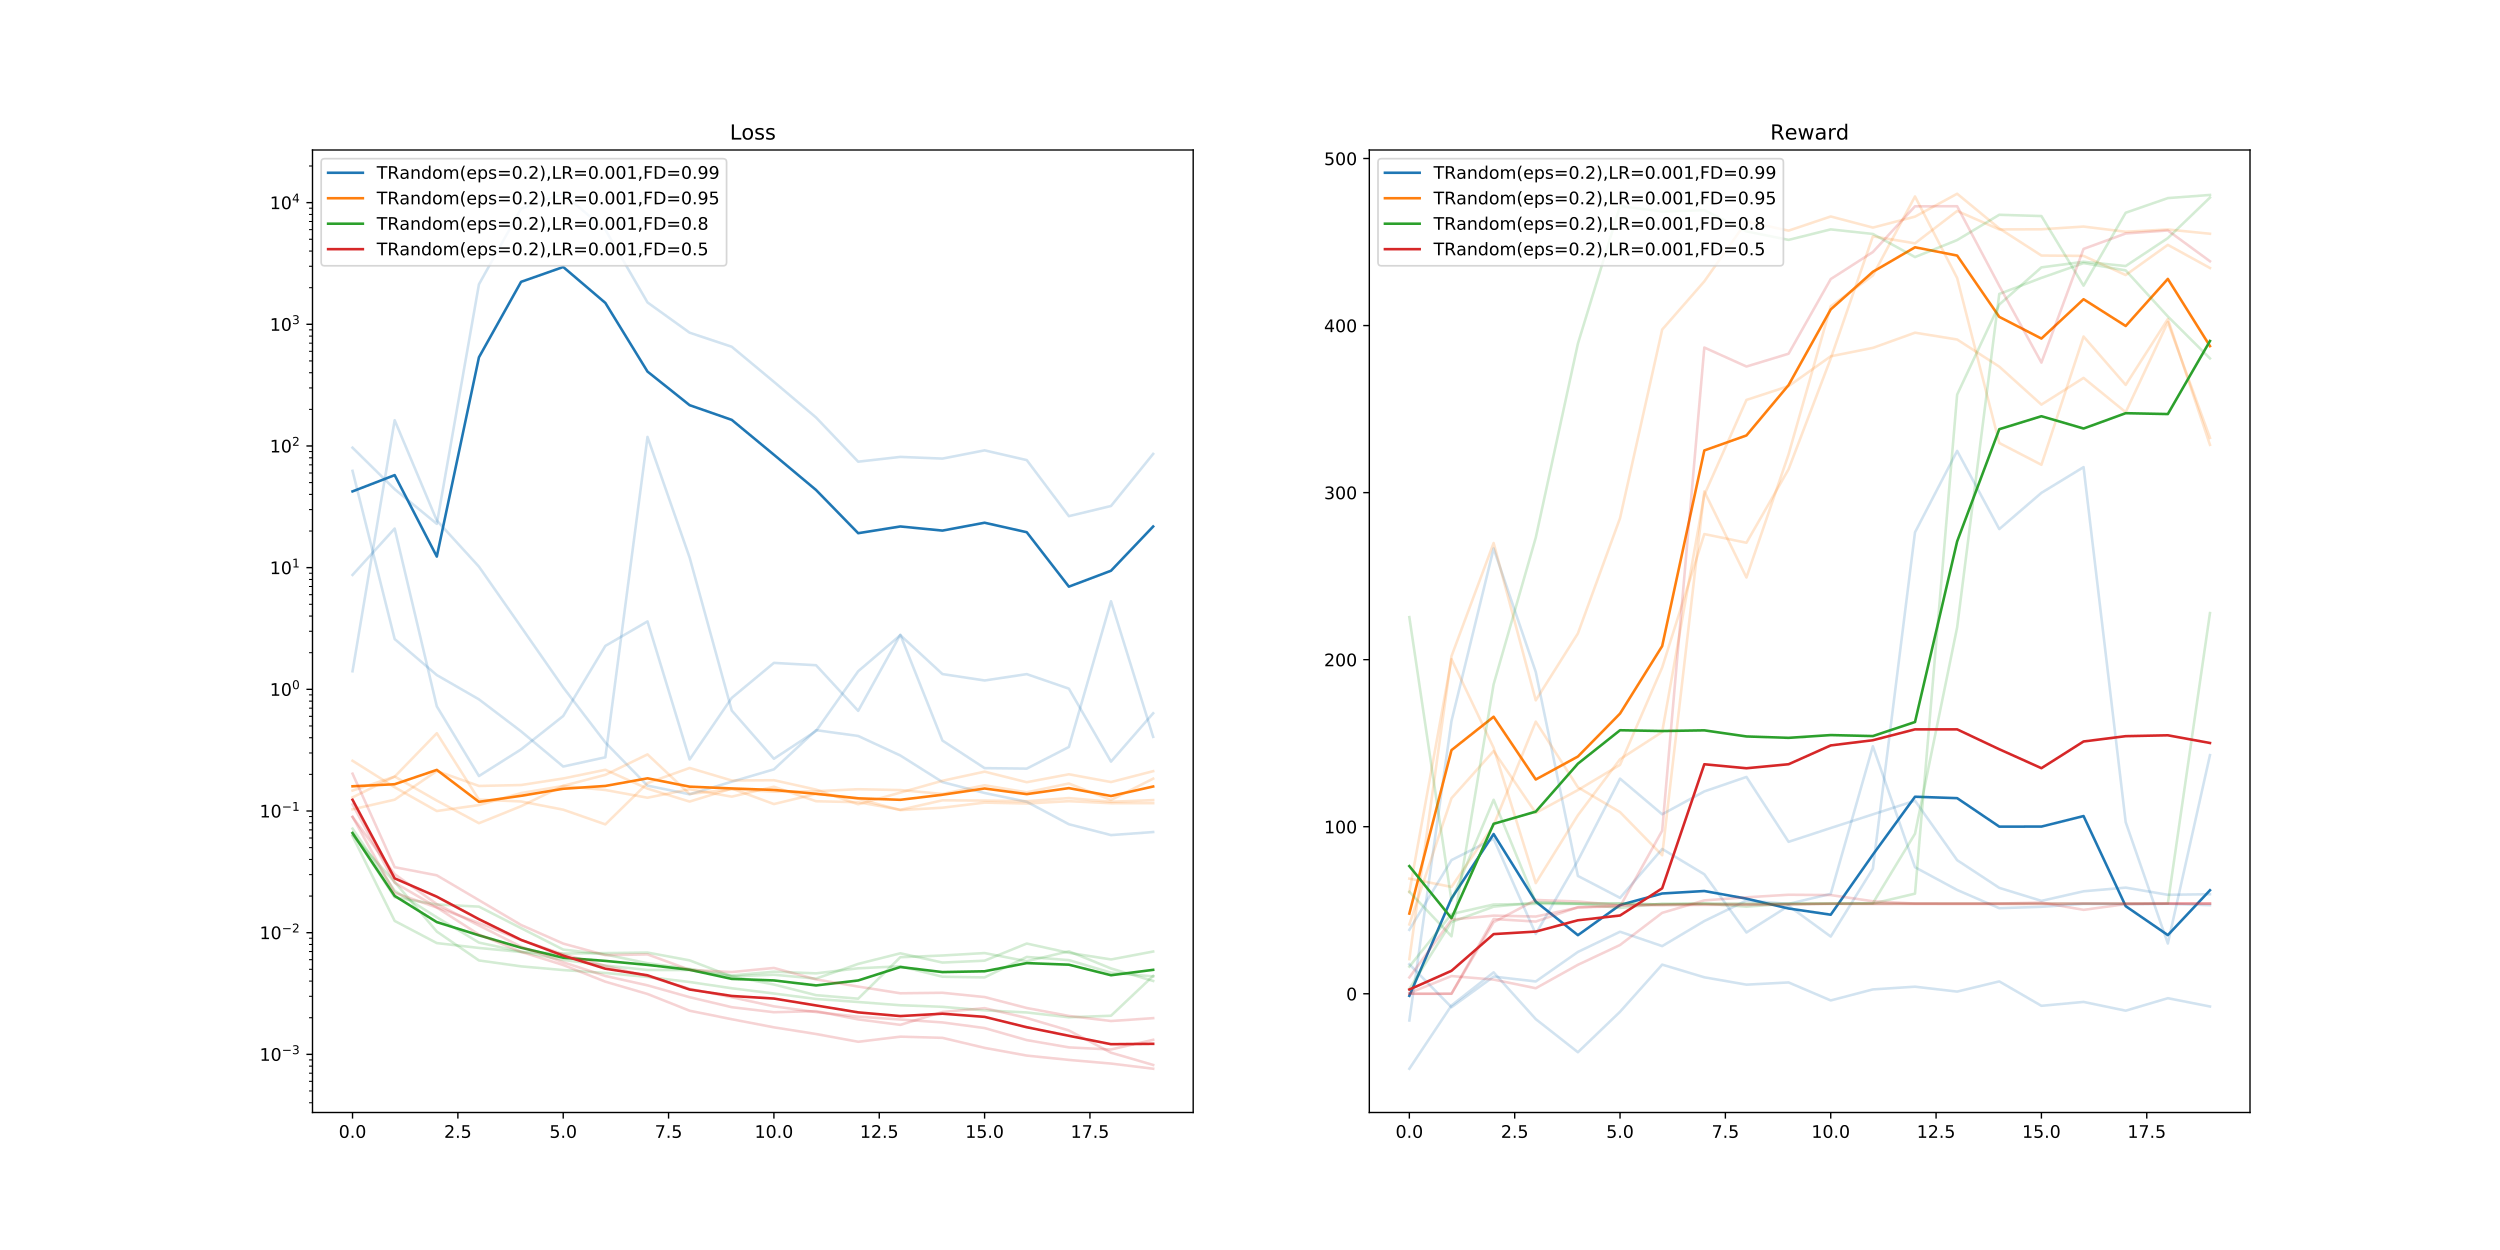 <?xml version="1.0" encoding="utf-8" standalone="no"?>
<!DOCTYPE svg PUBLIC "-//W3C//DTD SVG 1.1//EN"
  "http://www.w3.org/Graphics/SVG/1.1/DTD/svg11.dtd">
<!-- Created with matplotlib (https://matplotlib.org/) -->
<svg height="720pt" version="1.1" viewBox="0 0 1440 720" width="1440pt" xmlns="http://www.w3.org/2000/svg" xmlns:xlink="http://www.w3.org/1999/xlink">
 <defs>
  <style type="text/css">
*{stroke-linecap:butt;stroke-linejoin:round;}
  </style>
 </defs>
 <g id="figure_1">
  <g id="patch_1">
   <path d="M 0 720 
L 1440 720 
L 1440 0 
L 0 0 
z
" style="fill:#ffffff;"/>
  </g>
  <g id="axes_1">
   <g id="patch_2">
    <path d="M 180 640.8 
L 687.273 640.8 
L 687.273 86.4 
L 180 86.4 
z
" style="fill:#ffffff;"/>
   </g>
   <g id="matplotlib.axis_1">
    <g id="xtick_1">
     <g id="line2d_1">
      <defs>
       <path d="M 0 0 
L 0 3.5 
" id="m97bebab469" style="stroke:#000000;stroke-width:0.8;"/>
      </defs>
      <g>
       <use style="stroke:#000000;stroke-width:0.8;" x="203.058" xlink:href="#m97bebab469" y="640.8"/>
      </g>
     </g>
     <g id="text_1">
      <!-- 0.0 -->
      <defs>
       <path d="M 31.781 66.406 
Q 24.172 66.406 20.328 58.906 
Q 16.5 51.422 16.5 36.375 
Q 16.5 21.391 20.328 13.891 
Q 24.172 6.391 31.781 6.391 
Q 39.453 6.391 43.281 13.891 
Q 47.125 21.391 47.125 36.375 
Q 47.125 51.422 43.281 58.906 
Q 39.453 66.406 31.781 66.406 
z
M 31.781 74.219 
Q 44.047 74.219 50.516 64.516 
Q 56.984 54.828 56.984 36.375 
Q 56.984 17.969 50.516 8.266 
Q 44.047 -1.422 31.781 -1.422 
Q 19.531 -1.422 13.062 8.266 
Q 6.594 17.969 6.594 36.375 
Q 6.594 54.828 13.062 64.516 
Q 19.531 74.219 31.781 74.219 
z
" id="DejaVuSans-48"/>
       <path d="M 10.688 12.406 
L 21 12.406 
L 21 0 
L 10.688 0 
z
" id="DejaVuSans-46"/>
      </defs>
      <g transform="translate(195.106 655.398)scale(0.1 -0.1)">
       <use xlink:href="#DejaVuSans-48"/>
       <use x="63.623" xlink:href="#DejaVuSans-46"/>
       <use x="95.41" xlink:href="#DejaVuSans-48"/>
      </g>
     </g>
    </g>
    <g id="xtick_2">
     <g id="line2d_2">
      <g>
       <use style="stroke:#000000;stroke-width:0.8;" x="263.736" xlink:href="#m97bebab469" y="640.8"/>
      </g>
     </g>
     <g id="text_2">
      <!-- 2.5 -->
      <defs>
       <path d="M 19.188 8.297 
L 53.609 8.297 
L 53.609 0 
L 7.328 0 
L 7.328 8.297 
Q 12.938 14.109 22.625 23.891 
Q 32.328 33.688 34.812 36.531 
Q 39.547 41.844 41.422 45.531 
Q 43.312 49.219 43.312 52.781 
Q 43.312 58.594 39.234 62.25 
Q 35.156 65.922 28.609 65.922 
Q 23.969 65.922 18.812 64.312 
Q 13.672 62.703 7.812 59.422 
L 7.812 69.391 
Q 13.766 71.781 18.938 73 
Q 24.125 74.219 28.422 74.219 
Q 39.75 74.219 46.484 68.547 
Q 53.219 62.891 53.219 53.422 
Q 53.219 48.922 51.531 44.891 
Q 49.859 40.875 45.406 35.406 
Q 44.188 33.984 37.641 27.219 
Q 31.109 20.453 19.188 8.297 
z
" id="DejaVuSans-50"/>
       <path d="M 10.797 72.906 
L 49.516 72.906 
L 49.516 64.594 
L 19.828 64.594 
L 19.828 46.734 
Q 21.969 47.469 24.109 47.828 
Q 26.266 48.188 28.422 48.188 
Q 40.625 48.188 47.75 41.5 
Q 54.891 34.812 54.891 23.391 
Q 54.891 11.625 47.562 5.094 
Q 40.234 -1.422 26.906 -1.422 
Q 22.312 -1.422 17.547 -0.641 
Q 12.797 0.141 7.719 1.703 
L 7.719 11.625 
Q 12.109 9.234 16.797 8.062 
Q 21.484 6.891 26.703 6.891 
Q 35.156 6.891 40.078 11.328 
Q 45.016 15.766 45.016 23.391 
Q 45.016 31 40.078 35.438 
Q 35.156 39.891 26.703 39.891 
Q 22.75 39.891 18.812 39.016 
Q 14.891 38.141 10.797 36.281 
z
" id="DejaVuSans-53"/>
      </defs>
      <g transform="translate(255.785 655.398)scale(0.1 -0.1)">
       <use xlink:href="#DejaVuSans-50"/>
       <use x="63.623" xlink:href="#DejaVuSans-46"/>
       <use x="95.41" xlink:href="#DejaVuSans-53"/>
      </g>
     </g>
    </g>
    <g id="xtick_3">
     <g id="line2d_3">
      <g>
       <use style="stroke:#000000;stroke-width:0.8;" x="324.415" xlink:href="#m97bebab469" y="640.8"/>
      </g>
     </g>
     <g id="text_3">
      <!-- 5.0 -->
      <g transform="translate(316.463 655.398)scale(0.1 -0.1)">
       <use xlink:href="#DejaVuSans-53"/>
       <use x="63.623" xlink:href="#DejaVuSans-46"/>
       <use x="95.41" xlink:href="#DejaVuSans-48"/>
      </g>
     </g>
    </g>
    <g id="xtick_4">
     <g id="line2d_4">
      <g>
       <use style="stroke:#000000;stroke-width:0.8;" x="385.094" xlink:href="#m97bebab469" y="640.8"/>
      </g>
     </g>
     <g id="text_4">
      <!-- 7.5 -->
      <defs>
       <path d="M 8.203 72.906 
L 55.078 72.906 
L 55.078 68.703 
L 28.609 0 
L 18.312 0 
L 43.219 64.594 
L 8.203 64.594 
z
" id="DejaVuSans-55"/>
      </defs>
      <g transform="translate(377.142 655.398)scale(0.1 -0.1)">
       <use xlink:href="#DejaVuSans-55"/>
       <use x="63.623" xlink:href="#DejaVuSans-46"/>
       <use x="95.41" xlink:href="#DejaVuSans-53"/>
      </g>
     </g>
    </g>
    <g id="xtick_5">
     <g id="line2d_5">
      <g>
       <use style="stroke:#000000;stroke-width:0.8;" x="445.772" xlink:href="#m97bebab469" y="640.8"/>
      </g>
     </g>
     <g id="text_5">
      <!-- 10.0 -->
      <defs>
       <path d="M 12.406 8.297 
L 28.516 8.297 
L 28.516 63.922 
L 10.984 60.406 
L 10.984 69.391 
L 28.422 72.906 
L 38.281 72.906 
L 38.281 8.297 
L 54.391 8.297 
L 54.391 0 
L 12.406 0 
z
" id="DejaVuSans-49"/>
      </defs>
      <g transform="translate(434.639 655.398)scale(0.1 -0.1)">
       <use xlink:href="#DejaVuSans-49"/>
       <use x="63.623" xlink:href="#DejaVuSans-48"/>
       <use x="127.246" xlink:href="#DejaVuSans-46"/>
       <use x="159.033" xlink:href="#DejaVuSans-48"/>
      </g>
     </g>
    </g>
    <g id="xtick_6">
     <g id="line2d_6">
      <g>
       <use style="stroke:#000000;stroke-width:0.8;" x="506.451" xlink:href="#m97bebab469" y="640.8"/>
      </g>
     </g>
     <g id="text_6">
      <!-- 12.5 -->
      <g transform="translate(495.318 655.398)scale(0.1 -0.1)">
       <use xlink:href="#DejaVuSans-49"/>
       <use x="63.623" xlink:href="#DejaVuSans-50"/>
       <use x="127.246" xlink:href="#DejaVuSans-46"/>
       <use x="159.033" xlink:href="#DejaVuSans-53"/>
      </g>
     </g>
    </g>
    <g id="xtick_7">
     <g id="line2d_7">
      <g>
       <use style="stroke:#000000;stroke-width:0.8;" x="567.129" xlink:href="#m97bebab469" y="640.8"/>
      </g>
     </g>
     <g id="text_7">
      <!-- 15.0 -->
      <g transform="translate(555.996 655.398)scale(0.1 -0.1)">
       <use xlink:href="#DejaVuSans-49"/>
       <use x="63.623" xlink:href="#DejaVuSans-53"/>
       <use x="127.246" xlink:href="#DejaVuSans-46"/>
       <use x="159.033" xlink:href="#DejaVuSans-48"/>
      </g>
     </g>
    </g>
    <g id="xtick_8">
     <g id="line2d_8">
      <g>
       <use style="stroke:#000000;stroke-width:0.8;" x="627.808" xlink:href="#m97bebab469" y="640.8"/>
      </g>
     </g>
     <g id="text_8">
      <!-- 17.5 -->
      <g transform="translate(616.675 655.398)scale(0.1 -0.1)">
       <use xlink:href="#DejaVuSans-49"/>
       <use x="63.623" xlink:href="#DejaVuSans-55"/>
       <use x="127.246" xlink:href="#DejaVuSans-46"/>
       <use x="159.033" xlink:href="#DejaVuSans-53"/>
      </g>
     </g>
    </g>
   </g>
   <g id="matplotlib.axis_2">
    <g id="ytick_1">
     <g id="line2d_9">
      <defs>
       <path d="M 0 0 
L -3.5 0 
" id="m371a542f66" style="stroke:#000000;stroke-width:0.8;"/>
      </defs>
      <g>
       <use style="stroke:#000000;stroke-width:0.8;" x="180" xlink:href="#m371a542f66" y="607.306"/>
      </g>
     </g>
     <g id="text_9">
      <!-- $\mathdefault{10^{-3}}$ -->
      <defs>
       <path d="M 10.594 35.5 
L 73.188 35.5 
L 73.188 27.203 
L 10.594 27.203 
z
" id="DejaVuSans-8722"/>
       <path d="M 40.578 39.312 
Q 47.656 37.797 51.625 33 
Q 55.609 28.219 55.609 21.188 
Q 55.609 10.406 48.188 4.484 
Q 40.766 -1.422 27.094 -1.422 
Q 22.516 -1.422 17.656 -0.516 
Q 12.797 0.391 7.625 2.203 
L 7.625 11.719 
Q 11.719 9.328 16.594 8.109 
Q 21.484 6.891 26.812 6.891 
Q 36.078 6.891 40.938 10.547 
Q 45.797 14.203 45.797 21.188 
Q 45.797 27.641 41.281 31.266 
Q 36.766 34.906 28.719 34.906 
L 20.219 34.906 
L 20.219 43.016 
L 29.109 43.016 
Q 36.375 43.016 40.234 45.922 
Q 44.094 48.828 44.094 54.297 
Q 44.094 59.906 40.109 62.906 
Q 36.141 65.922 28.719 65.922 
Q 24.656 65.922 20.016 65.031 
Q 15.375 64.156 9.812 62.312 
L 9.812 71.094 
Q 15.438 72.656 20.344 73.438 
Q 25.25 74.219 29.594 74.219 
Q 40.828 74.219 47.359 69.109 
Q 53.906 64.016 53.906 55.328 
Q 53.906 49.266 50.438 45.094 
Q 46.969 40.922 40.578 39.312 
z
" id="DejaVuSans-51"/>
      </defs>
      <g transform="translate(149.5 611.105)scale(0.1 -0.1)">
       <use transform="translate(0 0.766)" xlink:href="#DejaVuSans-49"/>
       <use transform="translate(63.623 0.766)" xlink:href="#DejaVuSans-48"/>
       <use transform="translate(128.203 39.047)scale(0.7)" xlink:href="#DejaVuSans-8722"/>
       <use transform="translate(186.855 39.047)scale(0.7)" xlink:href="#DejaVuSans-51"/>
      </g>
     </g>
    </g>
    <g id="ytick_2">
     <g id="line2d_10">
      <g>
       <use style="stroke:#000000;stroke-width:0.8;" x="180" xlink:href="#m371a542f66" y="537.222"/>
      </g>
     </g>
     <g id="text_10">
      <!-- $\mathdefault{10^{-2}}$ -->
      <g transform="translate(149.5 541.022)scale(0.1 -0.1)">
       <use transform="translate(0 0.766)" xlink:href="#DejaVuSans-49"/>
       <use transform="translate(63.623 0.766)" xlink:href="#DejaVuSans-48"/>
       <use transform="translate(128.203 39.047)scale(0.7)" xlink:href="#DejaVuSans-8722"/>
       <use transform="translate(186.855 39.047)scale(0.7)" xlink:href="#DejaVuSans-50"/>
      </g>
     </g>
    </g>
    <g id="ytick_3">
     <g id="line2d_11">
      <g>
       <use style="stroke:#000000;stroke-width:0.8;" x="180" xlink:href="#m371a542f66" y="467.139"/>
      </g>
     </g>
     <g id="text_11">
      <!-- $\mathdefault{10^{-1}}$ -->
      <g transform="translate(149.5 470.938)scale(0.1 -0.1)">
       <use transform="translate(0 0.684)" xlink:href="#DejaVuSans-49"/>
       <use transform="translate(63.623 0.684)" xlink:href="#DejaVuSans-48"/>
       <use transform="translate(128.203 38.966)scale(0.7)" xlink:href="#DejaVuSans-8722"/>
       <use transform="translate(186.855 38.966)scale(0.7)" xlink:href="#DejaVuSans-49"/>
      </g>
     </g>
    </g>
    <g id="ytick_4">
     <g id="line2d_12">
      <g>
       <use style="stroke:#000000;stroke-width:0.8;" x="180" xlink:href="#m371a542f66" y="397.056"/>
      </g>
     </g>
     <g id="text_12">
      <!-- $\mathdefault{10^{0}}$ -->
      <g transform="translate(155.4 400.855)scale(0.1 -0.1)">
       <use transform="translate(0 0.766)" xlink:href="#DejaVuSans-49"/>
       <use transform="translate(63.623 0.766)" xlink:href="#DejaVuSans-48"/>
       <use transform="translate(128.203 39.047)scale(0.7)" xlink:href="#DejaVuSans-48"/>
      </g>
     </g>
    </g>
    <g id="ytick_5">
     <g id="line2d_13">
      <g>
       <use style="stroke:#000000;stroke-width:0.8;" x="180" xlink:href="#m371a542f66" y="326.973"/>
      </g>
     </g>
     <g id="text_13">
      <!-- $\mathdefault{10^{1}}$ -->
      <g transform="translate(155.4 330.772)scale(0.1 -0.1)">
       <use transform="translate(0 0.684)" xlink:href="#DejaVuSans-49"/>
       <use transform="translate(63.623 0.684)" xlink:href="#DejaVuSans-48"/>
       <use transform="translate(128.203 38.966)scale(0.7)" xlink:href="#DejaVuSans-49"/>
      </g>
     </g>
    </g>
    <g id="ytick_6">
     <g id="line2d_14">
      <g>
       <use style="stroke:#000000;stroke-width:0.8;" x="180" xlink:href="#m371a542f66" y="256.889"/>
      </g>
     </g>
     <g id="text_14">
      <!-- $\mathdefault{10^{2}}$ -->
      <g transform="translate(155.4 260.688)scale(0.1 -0.1)">
       <use transform="translate(0 0.766)" xlink:href="#DejaVuSans-49"/>
       <use transform="translate(63.623 0.766)" xlink:href="#DejaVuSans-48"/>
       <use transform="translate(128.203 39.047)scale(0.7)" xlink:href="#DejaVuSans-50"/>
      </g>
     </g>
    </g>
    <g id="ytick_7">
     <g id="line2d_15">
      <g>
       <use style="stroke:#000000;stroke-width:0.8;" x="180" xlink:href="#m371a542f66" y="186.806"/>
      </g>
     </g>
     <g id="text_15">
      <!-- $\mathdefault{10^{3}}$ -->
      <g transform="translate(155.4 190.605)scale(0.1 -0.1)">
       <use transform="translate(0 0.766)" xlink:href="#DejaVuSans-49"/>
       <use transform="translate(63.623 0.766)" xlink:href="#DejaVuSans-48"/>
       <use transform="translate(128.203 39.047)scale(0.7)" xlink:href="#DejaVuSans-51"/>
      </g>
     </g>
    </g>
    <g id="ytick_8">
     <g id="line2d_16">
      <g>
       <use style="stroke:#000000;stroke-width:0.8;" x="180" xlink:href="#m371a542f66" y="116.723"/>
      </g>
     </g>
     <g id="text_16">
      <!-- $\mathdefault{10^{4}}$ -->
      <defs>
       <path d="M 37.797 64.312 
L 12.891 25.391 
L 37.797 25.391 
z
M 35.203 72.906 
L 47.609 72.906 
L 47.609 25.391 
L 58.016 25.391 
L 58.016 17.188 
L 47.609 17.188 
L 47.609 0 
L 37.797 0 
L 37.797 17.188 
L 4.891 17.188 
L 4.891 26.703 
z
" id="DejaVuSans-52"/>
      </defs>
      <g transform="translate(155.4 120.522)scale(0.1 -0.1)">
       <use transform="translate(0 0.684)" xlink:href="#DejaVuSans-49"/>
       <use transform="translate(63.623 0.684)" xlink:href="#DejaVuSans-48"/>
       <use transform="translate(128.203 38.966)scale(0.7)" xlink:href="#DejaVuSans-52"/>
      </g>
     </g>
    </g>
    <g id="ytick_9">
     <g id="line2d_17">
      <defs>
       <path d="M 0 0 
L -2 0 
" id="m3bafdb9d0b" style="stroke:#000000;stroke-width:0.6;"/>
      </defs>
      <g>
       <use style="stroke:#000000;stroke-width:0.6;" x="180" xlink:href="#m3bafdb9d0b" y="635.195"/>
      </g>
     </g>
    </g>
    <g id="ytick_10">
     <g id="line2d_18">
      <g>
       <use style="stroke:#000000;stroke-width:0.6;" x="180" xlink:href="#m3bafdb9d0b" y="628.403"/>
      </g>
     </g>
    </g>
    <g id="ytick_11">
     <g id="line2d_19">
      <g>
       <use style="stroke:#000000;stroke-width:0.6;" x="180" xlink:href="#m3bafdb9d0b" y="622.854"/>
      </g>
     </g>
    </g>
    <g id="ytick_12">
     <g id="line2d_20">
      <g>
       <use style="stroke:#000000;stroke-width:0.6;" x="180" xlink:href="#m3bafdb9d0b" y="618.162"/>
      </g>
     </g>
    </g>
    <g id="ytick_13">
     <g id="line2d_21">
      <g>
       <use style="stroke:#000000;stroke-width:0.6;" x="180" xlink:href="#m3bafdb9d0b" y="614.097"/>
      </g>
     </g>
    </g>
    <g id="ytick_14">
     <g id="line2d_22">
      <g>
       <use style="stroke:#000000;stroke-width:0.6;" x="180" xlink:href="#m3bafdb9d0b" y="610.513"/>
      </g>
     </g>
    </g>
    <g id="ytick_15">
     <g id="line2d_23">
      <g>
       <use style="stroke:#000000;stroke-width:0.6;" x="180" xlink:href="#m3bafdb9d0b" y="586.209"/>
      </g>
     </g>
    </g>
    <g id="ytick_16">
     <g id="line2d_24">
      <g>
       <use style="stroke:#000000;stroke-width:0.6;" x="180" xlink:href="#m3bafdb9d0b" y="573.867"/>
      </g>
     </g>
    </g>
    <g id="ytick_17">
     <g id="line2d_25">
      <g>
       <use style="stroke:#000000;stroke-width:0.6;" x="180" xlink:href="#m3bafdb9d0b" y="565.111"/>
      </g>
     </g>
    </g>
    <g id="ytick_18">
     <g id="line2d_26">
      <g>
       <use style="stroke:#000000;stroke-width:0.6;" x="180" xlink:href="#m3bafdb9d0b" y="558.32"/>
      </g>
     </g>
    </g>
    <g id="ytick_19">
     <g id="line2d_27">
      <g>
       <use style="stroke:#000000;stroke-width:0.6;" x="180" xlink:href="#m3bafdb9d0b" y="552.77"/>
      </g>
     </g>
    </g>
    <g id="ytick_20">
     <g id="line2d_28">
      <g>
       <use style="stroke:#000000;stroke-width:0.6;" x="180" xlink:href="#m3bafdb9d0b" y="548.078"/>
      </g>
     </g>
    </g>
    <g id="ytick_21">
     <g id="line2d_29">
      <g>
       <use style="stroke:#000000;stroke-width:0.6;" x="180" xlink:href="#m3bafdb9d0b" y="544.014"/>
      </g>
     </g>
    </g>
    <g id="ytick_22">
     <g id="line2d_30">
      <g>
       <use style="stroke:#000000;stroke-width:0.6;" x="180" xlink:href="#m3bafdb9d0b" y="540.429"/>
      </g>
     </g>
    </g>
    <g id="ytick_23">
     <g id="line2d_31">
      <g>
       <use style="stroke:#000000;stroke-width:0.6;" x="180" xlink:href="#m3bafdb9d0b" y="516.125"/>
      </g>
     </g>
    </g>
    <g id="ytick_24">
     <g id="line2d_32">
      <g>
       <use style="stroke:#000000;stroke-width:0.6;" x="180" xlink:href="#m3bafdb9d0b" y="503.784"/>
      </g>
     </g>
    </g>
    <g id="ytick_25">
     <g id="line2d_33">
      <g>
       <use style="stroke:#000000;stroke-width:0.6;" x="180" xlink:href="#m3bafdb9d0b" y="495.028"/>
      </g>
     </g>
    </g>
    <g id="ytick_26">
     <g id="line2d_34">
      <g>
       <use style="stroke:#000000;stroke-width:0.6;" x="180" xlink:href="#m3bafdb9d0b" y="488.236"/>
      </g>
     </g>
    </g>
    <g id="ytick_27">
     <g id="line2d_35">
      <g>
       <use style="stroke:#000000;stroke-width:0.6;" x="180" xlink:href="#m3bafdb9d0b" y="482.687"/>
      </g>
     </g>
    </g>
    <g id="ytick_28">
     <g id="line2d_36">
      <g>
       <use style="stroke:#000000;stroke-width:0.6;" x="180" xlink:href="#m3bafdb9d0b" y="477.995"/>
      </g>
     </g>
    </g>
    <g id="ytick_29">
     <g id="line2d_37">
      <g>
       <use style="stroke:#000000;stroke-width:0.6;" x="180" xlink:href="#m3bafdb9d0b" y="473.931"/>
      </g>
     </g>
    </g>
    <g id="ytick_30">
     <g id="line2d_38">
      <g>
       <use style="stroke:#000000;stroke-width:0.6;" x="180" xlink:href="#m3bafdb9d0b" y="470.346"/>
      </g>
     </g>
    </g>
    <g id="ytick_31">
     <g id="line2d_39">
      <g>
       <use style="stroke:#000000;stroke-width:0.6;" x="180" xlink:href="#m3bafdb9d0b" y="446.042"/>
      </g>
     </g>
    </g>
    <g id="ytick_32">
     <g id="line2d_40">
      <g>
       <use style="stroke:#000000;stroke-width:0.6;" x="180" xlink:href="#m3bafdb9d0b" y="433.701"/>
      </g>
     </g>
    </g>
    <g id="ytick_33">
     <g id="line2d_41">
      <g>
       <use style="stroke:#000000;stroke-width:0.6;" x="180" xlink:href="#m3bafdb9d0b" y="424.945"/>
      </g>
     </g>
    </g>
    <g id="ytick_34">
     <g id="line2d_42">
      <g>
       <use style="stroke:#000000;stroke-width:0.6;" x="180" xlink:href="#m3bafdb9d0b" y="418.153"/>
      </g>
     </g>
    </g>
    <g id="ytick_35">
     <g id="line2d_43">
      <g>
       <use style="stroke:#000000;stroke-width:0.6;" x="180" xlink:href="#m3bafdb9d0b" y="412.604"/>
      </g>
     </g>
    </g>
    <g id="ytick_36">
     <g id="line2d_44">
      <g>
       <use style="stroke:#000000;stroke-width:0.6;" x="180" xlink:href="#m3bafdb9d0b" y="407.912"/>
      </g>
     </g>
    </g>
    <g id="ytick_37">
     <g id="line2d_45">
      <g>
       <use style="stroke:#000000;stroke-width:0.6;" x="180" xlink:href="#m3bafdb9d0b" y="403.848"/>
      </g>
     </g>
    </g>
    <g id="ytick_38">
     <g id="line2d_46">
      <g>
       <use style="stroke:#000000;stroke-width:0.6;" x="180" xlink:href="#m3bafdb9d0b" y="400.263"/>
      </g>
     </g>
    </g>
    <g id="ytick_39">
     <g id="line2d_47">
      <g>
       <use style="stroke:#000000;stroke-width:0.6;" x="180" xlink:href="#m3bafdb9d0b" y="375.959"/>
      </g>
     </g>
    </g>
    <g id="ytick_40">
     <g id="line2d_48">
      <g>
       <use style="stroke:#000000;stroke-width:0.6;" x="180" xlink:href="#m3bafdb9d0b" y="363.618"/>
      </g>
     </g>
    </g>
    <g id="ytick_41">
     <g id="line2d_49">
      <g>
       <use style="stroke:#000000;stroke-width:0.6;" x="180" xlink:href="#m3bafdb9d0b" y="354.861"/>
      </g>
     </g>
    </g>
    <g id="ytick_42">
     <g id="line2d_50">
      <g>
       <use style="stroke:#000000;stroke-width:0.6;" x="180" xlink:href="#m3bafdb9d0b" y="348.07"/>
      </g>
     </g>
    </g>
    <g id="ytick_43">
     <g id="line2d_51">
      <g>
       <use style="stroke:#000000;stroke-width:0.6;" x="180" xlink:href="#m3bafdb9d0b" y="342.52"/>
      </g>
     </g>
    </g>
    <g id="ytick_44">
     <g id="line2d_52">
      <g>
       <use style="stroke:#000000;stroke-width:0.6;" x="180" xlink:href="#m3bafdb9d0b" y="337.829"/>
      </g>
     </g>
    </g>
    <g id="ytick_45">
     <g id="line2d_53">
      <g>
       <use style="stroke:#000000;stroke-width:0.6;" x="180" xlink:href="#m3bafdb9d0b" y="333.764"/>
      </g>
     </g>
    </g>
    <g id="ytick_46">
     <g id="line2d_54">
      <g>
       <use style="stroke:#000000;stroke-width:0.6;" x="180" xlink:href="#m3bafdb9d0b" y="330.179"/>
      </g>
     </g>
    </g>
    <g id="ytick_47">
     <g id="line2d_55">
      <g>
       <use style="stroke:#000000;stroke-width:0.6;" x="180" xlink:href="#m3bafdb9d0b" y="305.875"/>
      </g>
     </g>
    </g>
    <g id="ytick_48">
     <g id="line2d_56">
      <g>
       <use style="stroke:#000000;stroke-width:0.6;" x="180" xlink:href="#m3bafdb9d0b" y="293.534"/>
      </g>
     </g>
    </g>
    <g id="ytick_49">
     <g id="line2d_57">
      <g>
       <use style="stroke:#000000;stroke-width:0.6;" x="180" xlink:href="#m3bafdb9d0b" y="284.778"/>
      </g>
     </g>
    </g>
    <g id="ytick_50">
     <g id="line2d_58">
      <g>
       <use style="stroke:#000000;stroke-width:0.6;" x="180" xlink:href="#m3bafdb9d0b" y="277.986"/>
      </g>
     </g>
    </g>
    <g id="ytick_51">
     <g id="line2d_59">
      <g>
       <use style="stroke:#000000;stroke-width:0.6;" x="180" xlink:href="#m3bafdb9d0b" y="272.437"/>
      </g>
     </g>
    </g>
    <g id="ytick_52">
     <g id="line2d_60">
      <g>
       <use style="stroke:#000000;stroke-width:0.6;" x="180" xlink:href="#m3bafdb9d0b" y="267.745"/>
      </g>
     </g>
    </g>
    <g id="ytick_53">
     <g id="line2d_61">
      <g>
       <use style="stroke:#000000;stroke-width:0.6;" x="180" xlink:href="#m3bafdb9d0b" y="263.681"/>
      </g>
     </g>
    </g>
    <g id="ytick_54">
     <g id="line2d_62">
      <g>
       <use style="stroke:#000000;stroke-width:0.6;" x="180" xlink:href="#m3bafdb9d0b" y="260.096"/>
      </g>
     </g>
    </g>
    <g id="ytick_55">
     <g id="line2d_63">
      <g>
       <use style="stroke:#000000;stroke-width:0.6;" x="180" xlink:href="#m3bafdb9d0b" y="235.792"/>
      </g>
     </g>
    </g>
    <g id="ytick_56">
     <g id="line2d_64">
      <g>
       <use style="stroke:#000000;stroke-width:0.6;" x="180" xlink:href="#m3bafdb9d0b" y="223.451"/>
      </g>
     </g>
    </g>
    <g id="ytick_57">
     <g id="line2d_65">
      <g>
       <use style="stroke:#000000;stroke-width:0.6;" x="180" xlink:href="#m3bafdb9d0b" y="214.695"/>
      </g>
     </g>
    </g>
    <g id="ytick_58">
     <g id="line2d_66">
      <g>
       <use style="stroke:#000000;stroke-width:0.6;" x="180" xlink:href="#m3bafdb9d0b" y="207.903"/>
      </g>
     </g>
    </g>
    <g id="ytick_59">
     <g id="line2d_67">
      <g>
       <use style="stroke:#000000;stroke-width:0.6;" x="180" xlink:href="#m3bafdb9d0b" y="202.354"/>
      </g>
     </g>
    </g>
    <g id="ytick_60">
     <g id="line2d_68">
      <g>
       <use style="stroke:#000000;stroke-width:0.6;" x="180" xlink:href="#m3bafdb9d0b" y="197.662"/>
      </g>
     </g>
    </g>
    <g id="ytick_61">
     <g id="line2d_69">
      <g>
       <use style="stroke:#000000;stroke-width:0.6;" x="180" xlink:href="#m3bafdb9d0b" y="193.598"/>
      </g>
     </g>
    </g>
    <g id="ytick_62">
     <g id="line2d_70">
      <g>
       <use style="stroke:#000000;stroke-width:0.6;" x="180" xlink:href="#m3bafdb9d0b" y="190.013"/>
      </g>
     </g>
    </g>
    <g id="ytick_63">
     <g id="line2d_71">
      <g>
       <use style="stroke:#000000;stroke-width:0.6;" x="180" xlink:href="#m3bafdb9d0b" y="165.709"/>
      </g>
     </g>
    </g>
    <g id="ytick_64">
     <g id="line2d_72">
      <g>
       <use style="stroke:#000000;stroke-width:0.6;" x="180" xlink:href="#m3bafdb9d0b" y="153.368"/>
      </g>
     </g>
    </g>
    <g id="ytick_65">
     <g id="line2d_73">
      <g>
       <use style="stroke:#000000;stroke-width:0.6;" x="180" xlink:href="#m3bafdb9d0b" y="144.612"/>
      </g>
     </g>
    </g>
    <g id="ytick_66">
     <g id="line2d_74">
      <g>
       <use style="stroke:#000000;stroke-width:0.6;" x="180" xlink:href="#m3bafdb9d0b" y="137.82"/>
      </g>
     </g>
    </g>
    <g id="ytick_67">
     <g id="line2d_75">
      <g>
       <use style="stroke:#000000;stroke-width:0.6;" x="180" xlink:href="#m3bafdb9d0b" y="132.271"/>
      </g>
     </g>
    </g>
    <g id="ytick_68">
     <g id="line2d_76">
      <g>
       <use style="stroke:#000000;stroke-width:0.6;" x="180" xlink:href="#m3bafdb9d0b" y="127.579"/>
      </g>
     </g>
    </g>
    <g id="ytick_69">
     <g id="line2d_77">
      <g>
       <use style="stroke:#000000;stroke-width:0.6;" x="180" xlink:href="#m3bafdb9d0b" y="123.514"/>
      </g>
     </g>
    </g>
    <g id="ytick_70">
     <g id="line2d_78">
      <g>
       <use style="stroke:#000000;stroke-width:0.6;" x="180" xlink:href="#m3bafdb9d0b" y="119.93"/>
      </g>
     </g>
    </g>
    <g id="ytick_71">
     <g id="line2d_79">
      <g>
       <use style="stroke:#000000;stroke-width:0.6;" x="180" xlink:href="#m3bafdb9d0b" y="95.625"/>
      </g>
     </g>
    </g>
   </g>
   <g id="line2d_80">
    <path clip-path="url(#p575b2bd1dd)" d="M 203.058 271.206 
L 227.329 368.094 
L 251.601 388.84 
L 275.872 402.834 
L 300.144 421.258 
L 324.415 441.522 
L 348.686 436.199 
L 372.958 251.671 
L 397.229 321.179 
L 421.501 409.298 
L 445.772 437.048 
L 470.043 421.042 
L 494.315 386.635 
L 518.586 365.867 
L 542.858 388.261 
L 567.129 391.96 
L 591.401 388.293 
L 615.672 396.672 
L 639.943 438.69 
L 664.215 410.85 
" style="fill:none;stroke:#1f77b4;stroke-linecap:square;stroke-opacity:0.2;stroke-width:1.5;"/>
   </g>
   <g id="line2d_81">
    <path clip-path="url(#p575b2bd1dd)" d="M 203.058 257.871 
L 227.329 281.783 
L 251.601 301.741 
L 275.872 163.77 
L 300.144 120.157 
L 324.415 111.6 
L 348.686 132.307 
L 372.958 174.199 
L 397.229 191.636 
L 421.501 199.738 
L 445.772 219.931 
L 470.043 240.48 
L 494.315 265.929 
L 518.586 263.174 
L 542.858 264.147 
L 567.129 259.406 
L 591.401 265.015 
L 615.672 297.306 
L 639.943 291.444 
L 664.215 261.462 
" style="fill:none;stroke:#1f77b4;stroke-linecap:square;stroke-opacity:0.2;stroke-width:1.5;"/>
   </g>
   <g id="line2d_82">
    <path clip-path="url(#p575b2bd1dd)" d="M 203.058 331.16 
L 227.329 304.453 
L 251.601 406.867 
L 275.872 446.986 
L 300.144 431.642 
L 324.415 412.406 
L 348.686 372.03 
L 372.958 357.937 
L 397.229 437.451 
L 421.501 401.971 
L 445.772 381.824 
L 470.043 383.17 
L 494.315 409.441 
L 518.586 365.591 
L 542.858 426.576 
L 567.129 442.437 
L 591.401 442.73 
L 615.672 430.27 
L 639.943 346.327 
L 664.215 424.422 
" style="fill:none;stroke:#1f77b4;stroke-linecap:square;stroke-opacity:0.2;stroke-width:1.5;"/>
   </g>
   <g id="line2d_83">
    <path clip-path="url(#p575b2bd1dd)" d="M 203.058 386.642 
L 227.329 242.057 
L 251.601 299.808 
L 275.872 326.387 
L 300.144 361.11 
L 324.415 395.974 
L 348.686 427.694 
L 372.958 452.524 
L 397.229 457.516 
L 421.501 450.251 
L 445.772 443.144 
L 470.043 420.583 
L 494.315 423.92 
L 518.586 435.169 
L 542.858 450.485 
L 567.129 456.762 
L 591.401 461.83 
L 615.672 474.766 
L 639.943 481.017 
L 664.215 479.245 
" style="fill:none;stroke:#1f77b4;stroke-linecap:square;stroke-opacity:0.2;stroke-width:1.5;"/>
   </g>
   <g id="line2d_84">
    <path clip-path="url(#p575b2bd1dd)" d="M 203.058 283.036 
L 227.329 273.67 
L 251.601 320.575 
L 275.872 205.804 
L 300.144 162.337 
L 324.415 153.79 
L 348.686 174.487 
L 372.958 214.025 
L 397.229 233.387 
L 421.501 241.853 
L 445.772 261.932 
L 470.043 282.235 
L 494.315 307.121 
L 518.586 303.243 
L 542.858 305.621 
L 567.129 301.093 
L 591.401 306.551 
L 615.672 337.905 
L 639.943 328.738 
L 664.215 303.266 
" style="fill:none;stroke:#1f77b4;stroke-linecap:square;stroke-width:1.5;"/>
   </g>
   <g id="line2d_85">
    <path clip-path="url(#p575b2bd1dd)" d="M 203.058 459.307 
L 227.329 447.28 
L 251.601 461.133 
L 275.872 474.165 
L 300.144 464.36 
L 324.415 452.641 
L 348.686 446.307 
L 372.958 434.531 
L 397.229 457.337 
L 421.501 454.638 
L 445.772 455.993 
L 470.043 455.729 
L 494.315 454.583 
L 518.586 455.073 
L 542.858 457.304 
L 567.129 452.307 
L 591.401 456.389 
L 615.672 451.284 
L 639.943 460.783 
L 664.215 448.506 
" style="fill:none;stroke:#ff7f0e;stroke-linecap:square;stroke-opacity:0.2;stroke-width:1.5;"/>
   </g>
   <g id="line2d_86">
    <path clip-path="url(#p575b2bd1dd)" d="M 203.058 455.371 
L 227.329 447.361 
L 251.601 422.335 
L 275.872 460.593 
L 300.144 461.637 
L 324.415 466.381 
L 348.686 474.848 
L 372.958 451.081 
L 397.229 442.346 
L 421.501 449.57 
L 445.772 449.393 
L 470.043 454.82 
L 494.315 463.284 
L 518.586 456.529 
L 542.858 449.724 
L 567.129 444.472 
L 591.401 450.555 
L 615.672 445.984 
L 639.943 450.456 
L 664.215 444.196 
" style="fill:none;stroke:#ff7f0e;stroke-linecap:square;stroke-opacity:0.2;stroke-width:1.5;"/>
   </g>
   <g id="line2d_87">
    <path clip-path="url(#p575b2bd1dd)" d="M 203.058 438.192 
L 227.329 453.471 
L 251.601 467.147 
L 275.872 463.728 
L 300.144 456.802 
L 324.415 452.72 
L 348.686 455.041 
L 372.958 459.483 
L 397.229 454.626 
L 421.501 458.875 
L 445.772 453.153 
L 470.043 461.517 
L 494.315 462.067 
L 518.586 466.421 
L 542.858 460.984 
L 567.129 461.129 
L 591.401 461.49 
L 615.672 459.695 
L 639.943 461.809 
L 664.215 460.847 
" style="fill:none;stroke:#ff7f0e;stroke-linecap:square;stroke-opacity:0.2;stroke-width:1.5;"/>
   </g>
   <g id="line2d_88">
    <path clip-path="url(#p575b2bd1dd)" d="M 203.058 466.175 
L 227.329 460.621 
L 251.601 444.102 
L 275.872 452.713 
L 300.144 452.177 
L 324.415 448.395 
L 348.686 443.4 
L 372.958 454.265 
L 397.229 461.71 
L 421.501 454.192 
L 445.772 463.141 
L 470.043 457.267 
L 494.315 460.128 
L 518.586 466.627 
L 542.858 465.231 
L 567.129 462.302 
L 591.401 462.823 
L 615.672 461.48 
L 639.943 462.644 
L 664.215 462.615 
" style="fill:none;stroke:#ff7f0e;stroke-linecap:square;stroke-opacity:0.2;stroke-width:1.5;"/>
   </g>
   <g id="line2d_89">
    <path clip-path="url(#p575b2bd1dd)" d="M 203.058 452.9 
L 227.329 451.708 
L 251.601 443.462 
L 275.872 461.852 
L 300.144 458.385 
L 324.415 454.332 
L 348.686 452.699 
L 372.958 448.305 
L 397.229 453.111 
L 421.501 454.14 
L 445.772 455.015 
L 470.043 457.227 
L 494.315 459.828 
L 518.586 460.687 
L 542.858 457.767 
L 567.129 454.174 
L 591.401 457.423 
L 615.672 453.953 
L 639.943 458.5 
L 664.215 453.027 
" style="fill:none;stroke:#ff7f0e;stroke-linecap:square;stroke-width:1.5;"/>
   </g>
   <g id="line2d_90">
    <path clip-path="url(#p575b2bd1dd)" d="M 203.058 481.013 
L 227.329 508.043 
L 251.601 536.579 
L 275.872 553.22 
L 300.144 556.624 
L 324.415 558.753 
L 348.686 560.435 
L 372.958 562.72 
L 397.229 565.636 
L 421.501 569.246 
L 445.772 572.26 
L 470.043 575.416 
L 494.315 577.155 
L 518.586 579.02 
L 542.858 579.932 
L 567.129 581.968 
L 591.401 583.173 
L 615.672 585.951 
L 639.943 585.065 
L 664.215 562.112 
" style="fill:none;stroke:#2ca02c;stroke-linecap:square;stroke-opacity:0.2;stroke-width:1.5;"/>
   </g>
   <g id="line2d_91">
    <path clip-path="url(#p575b2bd1dd)" d="M 203.058 481.591 
L 227.329 530.451 
L 251.601 543.218 
L 275.872 546.017 
L 300.144 548.339 
L 324.415 549.243 
L 348.686 548.98 
L 372.958 548.679 
L 397.229 553.173 
L 421.501 562.455 
L 445.772 561.443 
L 470.043 563.682 
L 494.315 555.212 
L 518.586 549.094 
L 542.858 554.437 
L 567.129 553.357 
L 591.401 543.483 
L 615.672 548.826 
L 639.943 552.647 
L 664.215 548.082 
" style="fill:none;stroke:#2ca02c;stroke-linecap:square;stroke-opacity:0.2;stroke-width:1.5;"/>
   </g>
   <g id="line2d_92">
    <path clip-path="url(#p575b2bd1dd)" d="M 203.058 477.296 
L 227.329 513.114 
L 251.601 528.35 
L 275.872 542.927 
L 300.144 548.186 
L 324.415 552.893 
L 348.686 556.151 
L 372.958 558.701 
L 397.229 558.765 
L 421.501 562.409 
L 445.772 567.092 
L 470.043 573.219 
L 494.315 575.235 
L 518.586 551.358 
L 542.858 550.367 
L 567.129 548.962 
L 591.401 553.667 
L 615.672 547.95 
L 639.943 557.826 
L 664.215 565.026 
" style="fill:none;stroke:#2ca02c;stroke-linecap:square;stroke-opacity:0.2;stroke-width:1.5;"/>
   </g>
   <g id="line2d_93">
    <path clip-path="url(#p575b2bd1dd)" d="M 203.058 479.634 
L 227.329 516.858 
L 251.601 520.985 
L 275.872 522.227 
L 300.144 534.634 
L 324.415 546.961 
L 348.686 549.797 
L 372.958 554.807 
L 397.229 558.07 
L 421.501 561.858 
L 445.772 559.702 
L 470.043 560.646 
L 494.315 557.748 
L 518.586 556.565 
L 542.858 562.604 
L 567.129 562.998 
L 591.401 551.195 
L 615.672 553.027 
L 639.943 560.247 
L 664.215 562.405 
" style="fill:none;stroke:#2ca02c;stroke-linecap:square;stroke-opacity:0.2;stroke-width:1.5;"/>
   </g>
   <g id="line2d_94">
    <path clip-path="url(#p575b2bd1dd)" d="M 203.058 479.838 
L 227.329 516.057 
L 251.601 531.133 
L 275.872 538.735 
L 300.144 545.888 
L 324.415 551.645 
L 348.686 553.482 
L 372.958 555.781 
L 397.229 558.593 
L 421.501 563.846 
L 445.772 564.731 
L 470.043 567.607 
L 494.315 564.746 
L 518.586 557.002 
L 542.858 559.921 
L 567.129 559.448 
L 591.401 554.741 
L 615.672 555.66 
L 639.943 561.737 
L 664.215 558.631 
" style="fill:none;stroke:#2ca02c;stroke-linecap:square;stroke-width:1.5;"/>
   </g>
   <g id="line2d_95">
    <path clip-path="url(#p575b2bd1dd)" d="M 203.058 463.334 
L 227.329 508.451 
L 251.601 522.608 
L 275.872 531.618 
L 300.144 541.463 
L 324.415 549.656 
L 348.686 556.373 
L 372.958 562.228 
L 397.229 569.557 
L 421.501 574.429 
L 445.772 579.662 
L 470.043 582.959 
L 494.315 585.596 
L 518.586 587.253 
L 542.858 588.914 
L 567.129 592.167 
L 591.401 599.107 
L 615.672 603.297 
L 639.943 604.508 
L 664.215 598.92 
" style="fill:none;stroke:#d62728;stroke-linecap:square;stroke-opacity:0.2;stroke-width:1.5;"/>
   </g>
   <g id="line2d_96">
    <path clip-path="url(#p575b2bd1dd)" d="M 203.058 470.629 
L 227.329 503.542 
L 251.601 520.745 
L 275.872 533.088 
L 300.144 545.271 
L 324.415 554.273 
L 348.686 562.178 
L 372.958 567.562 
L 397.229 574.394 
L 421.501 580.143 
L 445.772 583.037 
L 470.043 582.405 
L 494.315 587.185 
L 518.586 590.324 
L 542.858 582.909 
L 567.129 580.688 
L 591.401 586.354 
L 615.672 593.552 
L 639.943 606.359 
L 664.215 613.42 
" style="fill:none;stroke:#d62728;stroke-linecap:square;stroke-opacity:0.2;stroke-width:1.5;"/>
   </g>
   <g id="line2d_97">
    <path clip-path="url(#p575b2bd1dd)" d="M 203.058 445.626 
L 227.329 499.502 
L 251.601 504.193 
L 275.872 518.492 
L 300.144 532.787 
L 324.415 543.5 
L 348.686 550.166 
L 372.958 549.74 
L 397.229 558.618 
L 421.501 559.903 
L 445.772 557.536 
L 470.043 564.143 
L 494.315 568.278 
L 518.586 572.132 
L 542.858 571.835 
L 567.129 574.301 
L 591.401 580.61 
L 615.672 585.179 
L 639.943 588.104 
L 664.215 586.447 
" style="fill:none;stroke:#d62728;stroke-linecap:square;stroke-opacity:0.2;stroke-width:1.5;"/>
   </g>
   <g id="line2d_98">
    <path clip-path="url(#p575b2bd1dd)" d="M 203.058 470.475 
L 227.329 514.257 
L 251.601 522.753 
L 275.872 538.288 
L 300.144 548.278 
L 324.415 555.86 
L 348.686 565.457 
L 372.958 572.534 
L 397.229 582.184 
L 421.501 587.087 
L 445.772 591.743 
L 470.043 595.589 
L 494.315 600.059 
L 518.586 597.124 
L 542.858 597.802 
L 567.129 603.577 
L 591.401 608.019 
L 615.672 610.509 
L 639.943 612.616 
L 664.215 615.6 
" style="fill:none;stroke:#d62728;stroke-linecap:square;stroke-opacity:0.2;stroke-width:1.5;"/>
   </g>
   <g id="line2d_99">
    <path clip-path="url(#p575b2bd1dd)" d="M 203.058 460.662 
L 227.329 505.946 
L 251.601 516.495 
L 275.872 529.45 
L 300.144 541.375 
L 324.415 550.434 
L 348.686 557.978 
L 372.958 561.78 
L 397.229 569.971 
L 421.501 573.676 
L 445.772 575.17 
L 470.043 579.143 
L 494.315 583.131 
L 518.586 585.261 
L 542.858 583.893 
L 567.129 585.718 
L 591.401 591.695 
L 615.672 596.628 
L 639.943 601.459 
L 664.215 601.247 
" style="fill:none;stroke:#d62728;stroke-linecap:square;stroke-width:1.5;"/>
   </g>
   <g id="patch_3">
    <path d="M 180 640.8 
L 180 86.4 
" style="fill:none;stroke:#000000;stroke-linecap:square;stroke-linejoin:miter;stroke-width:0.8;"/>
   </g>
   <g id="patch_4">
    <path d="M 687.273 640.8 
L 687.273 86.4 
" style="fill:none;stroke:#000000;stroke-linecap:square;stroke-linejoin:miter;stroke-width:0.8;"/>
   </g>
   <g id="patch_5">
    <path d="M 180 640.8 
L 687.273 640.8 
" style="fill:none;stroke:#000000;stroke-linecap:square;stroke-linejoin:miter;stroke-width:0.8;"/>
   </g>
   <g id="patch_6">
    <path d="M 180 86.4 
L 687.273 86.4 
" style="fill:none;stroke:#000000;stroke-linecap:square;stroke-linejoin:miter;stroke-width:0.8;"/>
   </g>
   <g id="text_17">
    <!-- Loss -->
    <defs>
     <path d="M 9.812 72.906 
L 19.672 72.906 
L 19.672 8.297 
L 55.172 8.297 
L 55.172 0 
L 9.812 0 
z
" id="DejaVuSans-76"/>
     <path d="M 30.609 48.391 
Q 23.391 48.391 19.188 42.75 
Q 14.984 37.109 14.984 27.297 
Q 14.984 17.484 19.156 11.844 
Q 23.344 6.203 30.609 6.203 
Q 37.797 6.203 41.984 11.859 
Q 46.188 17.531 46.188 27.297 
Q 46.188 37.016 41.984 42.703 
Q 37.797 48.391 30.609 48.391 
z
M 30.609 56 
Q 42.328 56 49.016 48.375 
Q 55.719 40.766 55.719 27.297 
Q 55.719 13.875 49.016 6.219 
Q 42.328 -1.422 30.609 -1.422 
Q 18.844 -1.422 12.172 6.219 
Q 5.516 13.875 5.516 27.297 
Q 5.516 40.766 12.172 48.375 
Q 18.844 56 30.609 56 
z
" id="DejaVuSans-111"/>
     <path d="M 44.281 53.078 
L 44.281 44.578 
Q 40.484 46.531 36.375 47.5 
Q 32.281 48.484 27.875 48.484 
Q 21.188 48.484 17.844 46.438 
Q 14.5 44.391 14.5 40.281 
Q 14.5 37.156 16.891 35.375 
Q 19.281 33.594 26.516 31.984 
L 29.594 31.297 
Q 39.156 29.25 43.188 25.516 
Q 47.219 21.781 47.219 15.094 
Q 47.219 7.469 41.188 3.016 
Q 35.156 -1.422 24.609 -1.422 
Q 20.219 -1.422 15.453 -0.562 
Q 10.688 0.297 5.422 2 
L 5.422 11.281 
Q 10.406 8.688 15.234 7.391 
Q 20.062 6.109 24.812 6.109 
Q 31.156 6.109 34.562 8.281 
Q 37.984 10.453 37.984 14.406 
Q 37.984 18.062 35.516 20.016 
Q 33.062 21.969 24.703 23.781 
L 21.578 24.516 
Q 13.234 26.266 9.516 29.906 
Q 5.812 33.547 5.812 39.891 
Q 5.812 47.609 11.281 51.797 
Q 16.75 56 26.812 56 
Q 31.781 56 36.172 55.266 
Q 40.578 54.547 44.281 53.078 
z
" id="DejaVuSans-115"/>
    </defs>
    <g transform="translate(420.372 80.4)scale(0.12 -0.12)">
     <use xlink:href="#DejaVuSans-76"/>
     <use x="55.697" xlink:href="#DejaVuSans-111"/>
     <use x="116.879" xlink:href="#DejaVuSans-115"/>
     <use x="168.979" xlink:href="#DejaVuSans-115"/>
    </g>
   </g>
   <g id="legend_1">
    <g id="patch_7">
     <path d="M 187 153.113 
L 416.505 153.113 
Q 418.505 153.113 418.505 151.113 
L 418.505 93.4 
Q 418.505 91.4 416.505 91.4 
L 187 91.4 
Q 185 91.4 185 93.4 
L 185 151.113 
Q 185 153.113 187 153.113 
z
" style="fill:#ffffff;opacity:0.8;stroke:#cccccc;stroke-linejoin:miter;"/>
    </g>
    <g id="line2d_100">
     <path d="M 189 99.498 
L 209 99.498 
" style="fill:none;stroke:#1f77b4;stroke-linecap:square;stroke-width:1.5;"/>
    </g>
    <g id="line2d_101"/>
    <g id="text_18">
     <!-- TRandom(eps=0.2),LR=0.001,FD=0.99 -->
     <defs>
      <path d="M -0.297 72.906 
L 61.375 72.906 
L 61.375 64.594 
L 35.5 64.594 
L 35.5 0 
L 25.594 0 
L 25.594 64.594 
L -0.297 64.594 
z
" id="DejaVuSans-84"/>
      <path d="M 44.391 34.188 
Q 47.562 33.109 50.562 29.594 
Q 53.562 26.078 56.594 19.922 
L 66.609 0 
L 56 0 
L 46.688 18.703 
Q 43.062 26.031 39.672 28.422 
Q 36.281 30.812 30.422 30.812 
L 19.672 30.812 
L 19.672 0 
L 9.812 0 
L 9.812 72.906 
L 32.078 72.906 
Q 44.578 72.906 50.734 67.672 
Q 56.891 62.453 56.891 51.906 
Q 56.891 45.016 53.688 40.469 
Q 50.484 35.938 44.391 34.188 
z
M 19.672 64.797 
L 19.672 38.922 
L 32.078 38.922 
Q 39.203 38.922 42.844 42.219 
Q 46.484 45.516 46.484 51.906 
Q 46.484 58.297 42.844 61.547 
Q 39.203 64.797 32.078 64.797 
z
" id="DejaVuSans-82"/>
      <path d="M 34.281 27.484 
Q 23.391 27.484 19.188 25 
Q 14.984 22.516 14.984 16.5 
Q 14.984 11.719 18.141 8.906 
Q 21.297 6.109 26.703 6.109 
Q 34.188 6.109 38.703 11.406 
Q 43.219 16.703 43.219 25.484 
L 43.219 27.484 
z
M 52.203 31.203 
L 52.203 0 
L 43.219 0 
L 43.219 8.297 
Q 40.141 3.328 35.547 0.953 
Q 30.953 -1.422 24.312 -1.422 
Q 15.922 -1.422 10.953 3.297 
Q 6 8.016 6 15.922 
Q 6 25.141 12.172 29.828 
Q 18.359 34.516 30.609 34.516 
L 43.219 34.516 
L 43.219 35.406 
Q 43.219 41.609 39.141 45 
Q 35.062 48.391 27.688 48.391 
Q 23 48.391 18.547 47.266 
Q 14.109 46.141 10.016 43.891 
L 10.016 52.203 
Q 14.938 54.109 19.578 55.047 
Q 24.219 56 28.609 56 
Q 40.484 56 46.344 49.844 
Q 52.203 43.703 52.203 31.203 
z
" id="DejaVuSans-97"/>
      <path d="M 54.891 33.016 
L 54.891 0 
L 45.906 0 
L 45.906 32.719 
Q 45.906 40.484 42.875 44.328 
Q 39.844 48.188 33.797 48.188 
Q 26.516 48.188 22.312 43.547 
Q 18.109 38.922 18.109 30.906 
L 18.109 0 
L 9.078 0 
L 9.078 54.688 
L 18.109 54.688 
L 18.109 46.188 
Q 21.344 51.125 25.703 53.562 
Q 30.078 56 35.797 56 
Q 45.219 56 50.047 50.172 
Q 54.891 44.344 54.891 33.016 
z
" id="DejaVuSans-110"/>
      <path d="M 45.406 46.391 
L 45.406 75.984 
L 54.391 75.984 
L 54.391 0 
L 45.406 0 
L 45.406 8.203 
Q 42.578 3.328 38.25 0.953 
Q 33.938 -1.422 27.875 -1.422 
Q 17.969 -1.422 11.734 6.484 
Q 5.516 14.406 5.516 27.297 
Q 5.516 40.188 11.734 48.094 
Q 17.969 56 27.875 56 
Q 33.938 56 38.25 53.625 
Q 42.578 51.266 45.406 46.391 
z
M 14.797 27.297 
Q 14.797 17.391 18.875 11.75 
Q 22.953 6.109 30.078 6.109 
Q 37.203 6.109 41.297 11.75 
Q 45.406 17.391 45.406 27.297 
Q 45.406 37.203 41.297 42.844 
Q 37.203 48.484 30.078 48.484 
Q 22.953 48.484 18.875 42.844 
Q 14.797 37.203 14.797 27.297 
z
" id="DejaVuSans-100"/>
      <path d="M 52 44.188 
Q 55.375 50.25 60.062 53.125 
Q 64.75 56 71.094 56 
Q 79.641 56 84.281 50.016 
Q 88.922 44.047 88.922 33.016 
L 88.922 0 
L 79.891 0 
L 79.891 32.719 
Q 79.891 40.578 77.094 44.375 
Q 74.312 48.188 68.609 48.188 
Q 61.625 48.188 57.562 43.547 
Q 53.516 38.922 53.516 30.906 
L 53.516 0 
L 44.484 0 
L 44.484 32.719 
Q 44.484 40.625 41.703 44.406 
Q 38.922 48.188 33.109 48.188 
Q 26.219 48.188 22.156 43.531 
Q 18.109 38.875 18.109 30.906 
L 18.109 0 
L 9.078 0 
L 9.078 54.688 
L 18.109 54.688 
L 18.109 46.188 
Q 21.188 51.219 25.484 53.609 
Q 29.781 56 35.688 56 
Q 41.656 56 45.828 52.969 
Q 50 49.953 52 44.188 
z
" id="DejaVuSans-109"/>
      <path d="M 31 75.875 
Q 24.469 64.656 21.281 53.656 
Q 18.109 42.672 18.109 31.391 
Q 18.109 20.125 21.312 9.062 
Q 24.516 -2 31 -13.188 
L 23.188 -13.188 
Q 15.875 -1.703 12.234 9.375 
Q 8.594 20.453 8.594 31.391 
Q 8.594 42.281 12.203 53.312 
Q 15.828 64.359 23.188 75.875 
z
" id="DejaVuSans-40"/>
      <path d="M 56.203 29.594 
L 56.203 25.203 
L 14.891 25.203 
Q 15.484 15.922 20.484 11.062 
Q 25.484 6.203 34.422 6.203 
Q 39.594 6.203 44.453 7.469 
Q 49.312 8.734 54.109 11.281 
L 54.109 2.781 
Q 49.266 0.734 44.188 -0.344 
Q 39.109 -1.422 33.891 -1.422 
Q 20.797 -1.422 13.156 6.188 
Q 5.516 13.812 5.516 26.812 
Q 5.516 40.234 12.766 48.109 
Q 20.016 56 32.328 56 
Q 43.359 56 49.781 48.891 
Q 56.203 41.797 56.203 29.594 
z
M 47.219 32.234 
Q 47.125 39.594 43.094 43.984 
Q 39.062 48.391 32.422 48.391 
Q 24.906 48.391 20.391 44.141 
Q 15.875 39.891 15.188 32.172 
z
" id="DejaVuSans-101"/>
      <path d="M 18.109 8.203 
L 18.109 -20.797 
L 9.078 -20.797 
L 9.078 54.688 
L 18.109 54.688 
L 18.109 46.391 
Q 20.953 51.266 25.266 53.625 
Q 29.594 56 35.594 56 
Q 45.562 56 51.781 48.094 
Q 58.016 40.188 58.016 27.297 
Q 58.016 14.406 51.781 6.484 
Q 45.562 -1.422 35.594 -1.422 
Q 29.594 -1.422 25.266 0.953 
Q 20.953 3.328 18.109 8.203 
z
M 48.688 27.297 
Q 48.688 37.203 44.609 42.844 
Q 40.531 48.484 33.406 48.484 
Q 26.266 48.484 22.188 42.844 
Q 18.109 37.203 18.109 27.297 
Q 18.109 17.391 22.188 11.75 
Q 26.266 6.109 33.406 6.109 
Q 40.531 6.109 44.609 11.75 
Q 48.688 17.391 48.688 27.297 
z
" id="DejaVuSans-112"/>
      <path d="M 10.594 45.406 
L 73.188 45.406 
L 73.188 37.203 
L 10.594 37.203 
z
M 10.594 25.484 
L 73.188 25.484 
L 73.188 17.188 
L 10.594 17.188 
z
" id="DejaVuSans-61"/>
      <path d="M 8.016 75.875 
L 15.828 75.875 
Q 23.141 64.359 26.781 53.312 
Q 30.422 42.281 30.422 31.391 
Q 30.422 20.453 26.781 9.375 
Q 23.141 -1.703 15.828 -13.188 
L 8.016 -13.188 
Q 14.5 -2 17.703 9.062 
Q 20.906 20.125 20.906 31.391 
Q 20.906 42.672 17.703 53.656 
Q 14.5 64.656 8.016 75.875 
z
" id="DejaVuSans-41"/>
      <path d="M 11.719 12.406 
L 22.016 12.406 
L 22.016 4 
L 14.016 -11.625 
L 7.719 -11.625 
L 11.719 4 
z
" id="DejaVuSans-44"/>
      <path d="M 9.812 72.906 
L 51.703 72.906 
L 51.703 64.594 
L 19.672 64.594 
L 19.672 43.109 
L 48.578 43.109 
L 48.578 34.812 
L 19.672 34.812 
L 19.672 0 
L 9.812 0 
z
" id="DejaVuSans-70"/>
      <path d="M 19.672 64.797 
L 19.672 8.109 
L 31.594 8.109 
Q 46.688 8.109 53.688 14.938 
Q 60.688 21.781 60.688 36.531 
Q 60.688 51.172 53.688 57.984 
Q 46.688 64.797 31.594 64.797 
z
M 9.812 72.906 
L 30.078 72.906 
Q 51.266 72.906 61.172 64.094 
Q 71.094 55.281 71.094 36.531 
Q 71.094 17.672 61.125 8.828 
Q 51.172 0 30.078 0 
L 9.812 0 
z
" id="DejaVuSans-68"/>
      <path d="M 10.984 1.516 
L 10.984 10.5 
Q 14.703 8.734 18.5 7.812 
Q 22.312 6.891 25.984 6.891 
Q 35.75 6.891 40.891 13.453 
Q 46.047 20.016 46.781 33.406 
Q 43.953 29.203 39.594 26.953 
Q 35.25 24.703 29.984 24.703 
Q 19.047 24.703 12.672 31.312 
Q 6.297 37.938 6.297 49.422 
Q 6.297 60.641 12.938 67.422 
Q 19.578 74.219 30.609 74.219 
Q 43.266 74.219 49.922 64.516 
Q 56.594 54.828 56.594 36.375 
Q 56.594 19.141 48.406 8.859 
Q 40.234 -1.422 26.422 -1.422 
Q 22.703 -1.422 18.891 -0.688 
Q 15.094 0.047 10.984 1.516 
z
M 30.609 32.422 
Q 37.25 32.422 41.125 36.953 
Q 45.016 41.5 45.016 49.422 
Q 45.016 57.281 41.125 61.844 
Q 37.25 66.406 30.609 66.406 
Q 23.969 66.406 20.094 61.844 
Q 16.219 57.281 16.219 49.422 
Q 16.219 41.5 20.094 36.953 
Q 23.969 32.422 30.609 32.422 
z
" id="DejaVuSans-57"/>
     </defs>
     <g transform="translate(217 102.998)scale(0.1 -0.1)">
      <use xlink:href="#DejaVuSans-84"/>
      <use x="61.084" xlink:href="#DejaVuSans-82"/>
      <use x="130.535" xlink:href="#DejaVuSans-97"/>
      <use x="191.814" xlink:href="#DejaVuSans-110"/>
      <use x="255.193" xlink:href="#DejaVuSans-100"/>
      <use x="318.67" xlink:href="#DejaVuSans-111"/>
      <use x="379.852" xlink:href="#DejaVuSans-109"/>
      <use x="477.264" xlink:href="#DejaVuSans-40"/>
      <use x="516.277" xlink:href="#DejaVuSans-101"/>
      <use x="577.801" xlink:href="#DejaVuSans-112"/>
      <use x="641.277" xlink:href="#DejaVuSans-115"/>
      <use x="693.377" xlink:href="#DejaVuSans-61"/>
      <use x="777.166" xlink:href="#DejaVuSans-48"/>
      <use x="840.789" xlink:href="#DejaVuSans-46"/>
      <use x="872.576" xlink:href="#DejaVuSans-50"/>
      <use x="936.199" xlink:href="#DejaVuSans-41"/>
      <use x="975.213" xlink:href="#DejaVuSans-44"/>
      <use x="1007" xlink:href="#DejaVuSans-76"/>
      <use x="1062.713" xlink:href="#DejaVuSans-82"/>
      <use x="1132.195" xlink:href="#DejaVuSans-61"/>
      <use x="1215.984" xlink:href="#DejaVuSans-48"/>
      <use x="1279.607" xlink:href="#DejaVuSans-46"/>
      <use x="1311.395" xlink:href="#DejaVuSans-48"/>
      <use x="1375.018" xlink:href="#DejaVuSans-48"/>
      <use x="1438.641" xlink:href="#DejaVuSans-49"/>
      <use x="1502.264" xlink:href="#DejaVuSans-44"/>
      <use x="1534.051" xlink:href="#DejaVuSans-70"/>
      <use x="1591.57" xlink:href="#DejaVuSans-68"/>
      <use x="1668.572" xlink:href="#DejaVuSans-61"/>
      <use x="1752.361" xlink:href="#DejaVuSans-48"/>
      <use x="1815.984" xlink:href="#DejaVuSans-46"/>
      <use x="1847.771" xlink:href="#DejaVuSans-57"/>
      <use x="1911.395" xlink:href="#DejaVuSans-57"/>
     </g>
    </g>
    <g id="line2d_102">
     <path d="M 189 114.177 
L 209 114.177 
" style="fill:none;stroke:#ff7f0e;stroke-linecap:square;stroke-width:1.5;"/>
    </g>
    <g id="line2d_103"/>
    <g id="text_19">
     <!-- TRandom(eps=0.2),LR=0.001,FD=0.95 -->
     <g transform="translate(217 117.677)scale(0.1 -0.1)">
      <use xlink:href="#DejaVuSans-84"/>
      <use x="61.084" xlink:href="#DejaVuSans-82"/>
      <use x="130.535" xlink:href="#DejaVuSans-97"/>
      <use x="191.814" xlink:href="#DejaVuSans-110"/>
      <use x="255.193" xlink:href="#DejaVuSans-100"/>
      <use x="318.67" xlink:href="#DejaVuSans-111"/>
      <use x="379.852" xlink:href="#DejaVuSans-109"/>
      <use x="477.264" xlink:href="#DejaVuSans-40"/>
      <use x="516.277" xlink:href="#DejaVuSans-101"/>
      <use x="577.801" xlink:href="#DejaVuSans-112"/>
      <use x="641.277" xlink:href="#DejaVuSans-115"/>
      <use x="693.377" xlink:href="#DejaVuSans-61"/>
      <use x="777.166" xlink:href="#DejaVuSans-48"/>
      <use x="840.789" xlink:href="#DejaVuSans-46"/>
      <use x="872.576" xlink:href="#DejaVuSans-50"/>
      <use x="936.199" xlink:href="#DejaVuSans-41"/>
      <use x="975.213" xlink:href="#DejaVuSans-44"/>
      <use x="1007" xlink:href="#DejaVuSans-76"/>
      <use x="1062.713" xlink:href="#DejaVuSans-82"/>
      <use x="1132.195" xlink:href="#DejaVuSans-61"/>
      <use x="1215.984" xlink:href="#DejaVuSans-48"/>
      <use x="1279.607" xlink:href="#DejaVuSans-46"/>
      <use x="1311.395" xlink:href="#DejaVuSans-48"/>
      <use x="1375.018" xlink:href="#DejaVuSans-48"/>
      <use x="1438.641" xlink:href="#DejaVuSans-49"/>
      <use x="1502.264" xlink:href="#DejaVuSans-44"/>
      <use x="1534.051" xlink:href="#DejaVuSans-70"/>
      <use x="1591.57" xlink:href="#DejaVuSans-68"/>
      <use x="1668.572" xlink:href="#DejaVuSans-61"/>
      <use x="1752.361" xlink:href="#DejaVuSans-48"/>
      <use x="1815.984" xlink:href="#DejaVuSans-46"/>
      <use x="1847.771" xlink:href="#DejaVuSans-57"/>
      <use x="1911.395" xlink:href="#DejaVuSans-53"/>
     </g>
    </g>
    <g id="line2d_104">
     <path d="M 189 128.855 
L 209 128.855 
" style="fill:none;stroke:#2ca02c;stroke-linecap:square;stroke-width:1.5;"/>
    </g>
    <g id="line2d_105"/>
    <g id="text_20">
     <!-- TRandom(eps=0.2),LR=0.001,FD=0.8 -->
     <defs>
      <path d="M 31.781 34.625 
Q 24.75 34.625 20.719 30.859 
Q 16.703 27.094 16.703 20.516 
Q 16.703 13.922 20.719 10.156 
Q 24.75 6.391 31.781 6.391 
Q 38.812 6.391 42.859 10.172 
Q 46.922 13.969 46.922 20.516 
Q 46.922 27.094 42.891 30.859 
Q 38.875 34.625 31.781 34.625 
z
M 21.922 38.812 
Q 15.578 40.375 12.031 44.719 
Q 8.5 49.078 8.5 55.328 
Q 8.5 64.062 14.719 69.141 
Q 20.953 74.219 31.781 74.219 
Q 42.672 74.219 48.875 69.141 
Q 55.078 64.062 55.078 55.328 
Q 55.078 49.078 51.531 44.719 
Q 48 40.375 41.703 38.812 
Q 48.828 37.156 52.797 32.312 
Q 56.781 27.484 56.781 20.516 
Q 56.781 9.906 50.312 4.234 
Q 43.844 -1.422 31.781 -1.422 
Q 19.734 -1.422 13.25 4.234 
Q 6.781 9.906 6.781 20.516 
Q 6.781 27.484 10.781 32.312 
Q 14.797 37.156 21.922 38.812 
z
M 18.312 54.391 
Q 18.312 48.734 21.844 45.562 
Q 25.391 42.391 31.781 42.391 
Q 38.141 42.391 41.719 45.562 
Q 45.312 48.734 45.312 54.391 
Q 45.312 60.062 41.719 63.234 
Q 38.141 66.406 31.781 66.406 
Q 25.391 66.406 21.844 63.234 
Q 18.312 60.062 18.312 54.391 
z
" id="DejaVuSans-56"/>
     </defs>
     <g transform="translate(217 132.355)scale(0.1 -0.1)">
      <use xlink:href="#DejaVuSans-84"/>
      <use x="61.084" xlink:href="#DejaVuSans-82"/>
      <use x="130.535" xlink:href="#DejaVuSans-97"/>
      <use x="191.814" xlink:href="#DejaVuSans-110"/>
      <use x="255.193" xlink:href="#DejaVuSans-100"/>
      <use x="318.67" xlink:href="#DejaVuSans-111"/>
      <use x="379.852" xlink:href="#DejaVuSans-109"/>
      <use x="477.264" xlink:href="#DejaVuSans-40"/>
      <use x="516.277" xlink:href="#DejaVuSans-101"/>
      <use x="577.801" xlink:href="#DejaVuSans-112"/>
      <use x="641.277" xlink:href="#DejaVuSans-115"/>
      <use x="693.377" xlink:href="#DejaVuSans-61"/>
      <use x="777.166" xlink:href="#DejaVuSans-48"/>
      <use x="840.789" xlink:href="#DejaVuSans-46"/>
      <use x="872.576" xlink:href="#DejaVuSans-50"/>
      <use x="936.199" xlink:href="#DejaVuSans-41"/>
      <use x="975.213" xlink:href="#DejaVuSans-44"/>
      <use x="1007" xlink:href="#DejaVuSans-76"/>
      <use x="1062.713" xlink:href="#DejaVuSans-82"/>
      <use x="1132.195" xlink:href="#DejaVuSans-61"/>
      <use x="1215.984" xlink:href="#DejaVuSans-48"/>
      <use x="1279.607" xlink:href="#DejaVuSans-46"/>
      <use x="1311.395" xlink:href="#DejaVuSans-48"/>
      <use x="1375.018" xlink:href="#DejaVuSans-48"/>
      <use x="1438.641" xlink:href="#DejaVuSans-49"/>
      <use x="1502.264" xlink:href="#DejaVuSans-44"/>
      <use x="1534.051" xlink:href="#DejaVuSans-70"/>
      <use x="1591.57" xlink:href="#DejaVuSans-68"/>
      <use x="1668.572" xlink:href="#DejaVuSans-61"/>
      <use x="1752.361" xlink:href="#DejaVuSans-48"/>
      <use x="1815.984" xlink:href="#DejaVuSans-46"/>
      <use x="1847.771" xlink:href="#DejaVuSans-56"/>
     </g>
    </g>
    <g id="line2d_106">
     <path d="M 189 143.533 
L 209 143.533 
" style="fill:none;stroke:#d62728;stroke-linecap:square;stroke-width:1.5;"/>
    </g>
    <g id="line2d_107"/>
    <g id="text_21">
     <!-- TRandom(eps=0.2),LR=0.001,FD=0.5 -->
     <g transform="translate(217 147.033)scale(0.1 -0.1)">
      <use xlink:href="#DejaVuSans-84"/>
      <use x="61.084" xlink:href="#DejaVuSans-82"/>
      <use x="130.535" xlink:href="#DejaVuSans-97"/>
      <use x="191.814" xlink:href="#DejaVuSans-110"/>
      <use x="255.193" xlink:href="#DejaVuSans-100"/>
      <use x="318.67" xlink:href="#DejaVuSans-111"/>
      <use x="379.852" xlink:href="#DejaVuSans-109"/>
      <use x="477.264" xlink:href="#DejaVuSans-40"/>
      <use x="516.277" xlink:href="#DejaVuSans-101"/>
      <use x="577.801" xlink:href="#DejaVuSans-112"/>
      <use x="641.277" xlink:href="#DejaVuSans-115"/>
      <use x="693.377" xlink:href="#DejaVuSans-61"/>
      <use x="777.166" xlink:href="#DejaVuSans-48"/>
      <use x="840.789" xlink:href="#DejaVuSans-46"/>
      <use x="872.576" xlink:href="#DejaVuSans-50"/>
      <use x="936.199" xlink:href="#DejaVuSans-41"/>
      <use x="975.213" xlink:href="#DejaVuSans-44"/>
      <use x="1007" xlink:href="#DejaVuSans-76"/>
      <use x="1062.713" xlink:href="#DejaVuSans-82"/>
      <use x="1132.195" xlink:href="#DejaVuSans-61"/>
      <use x="1215.984" xlink:href="#DejaVuSans-48"/>
      <use x="1279.607" xlink:href="#DejaVuSans-46"/>
      <use x="1311.395" xlink:href="#DejaVuSans-48"/>
      <use x="1375.018" xlink:href="#DejaVuSans-48"/>
      <use x="1438.641" xlink:href="#DejaVuSans-49"/>
      <use x="1502.264" xlink:href="#DejaVuSans-44"/>
      <use x="1534.051" xlink:href="#DejaVuSans-70"/>
      <use x="1591.57" xlink:href="#DejaVuSans-68"/>
      <use x="1668.572" xlink:href="#DejaVuSans-61"/>
      <use x="1752.361" xlink:href="#DejaVuSans-48"/>
      <use x="1815.984" xlink:href="#DejaVuSans-46"/>
      <use x="1847.771" xlink:href="#DejaVuSans-53"/>
     </g>
    </g>
   </g>
  </g>
  <g id="axes_2">
   <g id="patch_8">
    <path d="M 788.727 640.8 
L 1296 640.8 
L 1296 86.4 
L 788.727 86.4 
z
" style="fill:#ffffff;"/>
   </g>
   <g id="matplotlib.axis_3">
    <g id="xtick_9">
     <g id="line2d_108">
      <g>
       <use style="stroke:#000000;stroke-width:0.8;" x="811.785" xlink:href="#m97bebab469" y="640.8"/>
      </g>
     </g>
     <g id="text_22">
      <!-- 0.0 -->
      <g transform="translate(803.834 655.398)scale(0.1 -0.1)">
       <use xlink:href="#DejaVuSans-48"/>
       <use x="63.623" xlink:href="#DejaVuSans-46"/>
       <use x="95.41" xlink:href="#DejaVuSans-48"/>
      </g>
     </g>
    </g>
    <g id="xtick_10">
     <g id="line2d_109">
      <g>
       <use style="stroke:#000000;stroke-width:0.8;" x="872.464" xlink:href="#m97bebab469" y="640.8"/>
      </g>
     </g>
     <g id="text_23">
      <!-- 2.5 -->
      <g transform="translate(864.512 655.398)scale(0.1 -0.1)">
       <use xlink:href="#DejaVuSans-50"/>
       <use x="63.623" xlink:href="#DejaVuSans-46"/>
       <use x="95.41" xlink:href="#DejaVuSans-53"/>
      </g>
     </g>
    </g>
    <g id="xtick_11">
     <g id="line2d_110">
      <g>
       <use style="stroke:#000000;stroke-width:0.8;" x="933.142" xlink:href="#m97bebab469" y="640.8"/>
      </g>
     </g>
     <g id="text_24">
      <!-- 5.0 -->
      <g transform="translate(925.191 655.398)scale(0.1 -0.1)">
       <use xlink:href="#DejaVuSans-53"/>
       <use x="63.623" xlink:href="#DejaVuSans-46"/>
       <use x="95.41" xlink:href="#DejaVuSans-48"/>
      </g>
     </g>
    </g>
    <g id="xtick_12">
     <g id="line2d_111">
      <g>
       <use style="stroke:#000000;stroke-width:0.8;" x="993.821" xlink:href="#m97bebab469" y="640.8"/>
      </g>
     </g>
     <g id="text_25">
      <!-- 7.5 -->
      <g transform="translate(985.869 655.398)scale(0.1 -0.1)">
       <use xlink:href="#DejaVuSans-55"/>
       <use x="63.623" xlink:href="#DejaVuSans-46"/>
       <use x="95.41" xlink:href="#DejaVuSans-53"/>
      </g>
     </g>
    </g>
    <g id="xtick_13">
     <g id="line2d_112">
      <g>
       <use style="stroke:#000000;stroke-width:0.8;" x="1054.499" xlink:href="#m97bebab469" y="640.8"/>
      </g>
     </g>
     <g id="text_26">
      <!-- 10.0 -->
      <g transform="translate(1043.367 655.398)scale(0.1 -0.1)">
       <use xlink:href="#DejaVuSans-49"/>
       <use x="63.623" xlink:href="#DejaVuSans-48"/>
       <use x="127.246" xlink:href="#DejaVuSans-46"/>
       <use x="159.033" xlink:href="#DejaVuSans-48"/>
      </g>
     </g>
    </g>
    <g id="xtick_14">
     <g id="line2d_113">
      <g>
       <use style="stroke:#000000;stroke-width:0.8;" x="1115.178" xlink:href="#m97bebab469" y="640.8"/>
      </g>
     </g>
     <g id="text_27">
      <!-- 12.5 -->
      <g transform="translate(1104.045 655.398)scale(0.1 -0.1)">
       <use xlink:href="#DejaVuSans-49"/>
       <use x="63.623" xlink:href="#DejaVuSans-50"/>
       <use x="127.246" xlink:href="#DejaVuSans-46"/>
       <use x="159.033" xlink:href="#DejaVuSans-53"/>
      </g>
     </g>
    </g>
    <g id="xtick_15">
     <g id="line2d_114">
      <g>
       <use style="stroke:#000000;stroke-width:0.8;" x="1175.856" xlink:href="#m97bebab469" y="640.8"/>
      </g>
     </g>
     <g id="text_28">
      <!-- 15.0 -->
      <g transform="translate(1164.724 655.398)scale(0.1 -0.1)">
       <use xlink:href="#DejaVuSans-49"/>
       <use x="63.623" xlink:href="#DejaVuSans-53"/>
       <use x="127.246" xlink:href="#DejaVuSans-46"/>
       <use x="159.033" xlink:href="#DejaVuSans-48"/>
      </g>
     </g>
    </g>
    <g id="xtick_16">
     <g id="line2d_115">
      <g>
       <use style="stroke:#000000;stroke-width:0.8;" x="1236.535" xlink:href="#m97bebab469" y="640.8"/>
      </g>
     </g>
     <g id="text_29">
      <!-- 17.5 -->
      <g transform="translate(1225.402 655.398)scale(0.1 -0.1)">
       <use xlink:href="#DejaVuSans-49"/>
       <use x="63.623" xlink:href="#DejaVuSans-55"/>
       <use x="127.246" xlink:href="#DejaVuSans-46"/>
       <use x="159.033" xlink:href="#DejaVuSans-53"/>
      </g>
     </g>
    </g>
   </g>
   <g id="matplotlib.axis_4">
    <g id="ytick_72">
     <g id="line2d_116">
      <g>
       <use style="stroke:#000000;stroke-width:0.8;" x="788.727" xlink:href="#m371a542f66" y="572.416"/>
      </g>
     </g>
     <g id="text_30">
      <!-- 0 -->
      <g transform="translate(775.365 576.216)scale(0.1 -0.1)">
       <use xlink:href="#DejaVuSans-48"/>
      </g>
     </g>
    </g>
    <g id="ytick_73">
     <g id="line2d_117">
      <g>
       <use style="stroke:#000000;stroke-width:0.8;" x="788.727" xlink:href="#m371a542f66" y="476.192"/>
      </g>
     </g>
     <g id="text_31">
      <!-- 100 -->
      <g transform="translate(762.64 479.991)scale(0.1 -0.1)">
       <use xlink:href="#DejaVuSans-49"/>
       <use x="63.623" xlink:href="#DejaVuSans-48"/>
       <use x="127.246" xlink:href="#DejaVuSans-48"/>
      </g>
     </g>
    </g>
    <g id="ytick_74">
     <g id="line2d_118">
      <g>
       <use style="stroke:#000000;stroke-width:0.8;" x="788.727" xlink:href="#m371a542f66" y="379.968"/>
      </g>
     </g>
     <g id="text_32">
      <!-- 200 -->
      <g transform="translate(762.64 383.767)scale(0.1 -0.1)">
       <use xlink:href="#DejaVuSans-50"/>
       <use x="63.623" xlink:href="#DejaVuSans-48"/>
       <use x="127.246" xlink:href="#DejaVuSans-48"/>
      </g>
     </g>
    </g>
    <g id="ytick_75">
     <g id="line2d_119">
      <g>
       <use style="stroke:#000000;stroke-width:0.8;" x="788.727" xlink:href="#m371a542f66" y="283.744"/>
      </g>
     </g>
     <g id="text_33">
      <!-- 300 -->
      <g transform="translate(762.64 287.543)scale(0.1 -0.1)">
       <use xlink:href="#DejaVuSans-51"/>
       <use x="63.623" xlink:href="#DejaVuSans-48"/>
       <use x="127.246" xlink:href="#DejaVuSans-48"/>
      </g>
     </g>
    </g>
    <g id="ytick_76">
     <g id="line2d_120">
      <g>
       <use style="stroke:#000000;stroke-width:0.8;" x="788.727" xlink:href="#m371a542f66" y="187.519"/>
      </g>
     </g>
     <g id="text_34">
      <!-- 400 -->
      <g transform="translate(762.64 191.319)scale(0.1 -0.1)">
       <use xlink:href="#DejaVuSans-52"/>
       <use x="63.623" xlink:href="#DejaVuSans-48"/>
       <use x="127.246" xlink:href="#DejaVuSans-48"/>
      </g>
     </g>
    </g>
    <g id="ytick_77">
     <g id="line2d_121">
      <g>
       <use style="stroke:#000000;stroke-width:0.8;" x="788.727" xlink:href="#m371a542f66" y="91.295"/>
      </g>
     </g>
     <g id="text_35">
      <!-- 500 -->
      <g transform="translate(762.64 95.094)scale(0.1 -0.1)">
       <use xlink:href="#DejaVuSans-53"/>
       <use x="63.623" xlink:href="#DejaVuSans-48"/>
       <use x="127.246" xlink:href="#DejaVuSans-48"/>
      </g>
     </g>
    </g>
   </g>
   <g id="line2d_122">
    <path clip-path="url(#p6254f69a5c)" d="M 811.785 587.806 
L 836.057 415.298 
L 860.328 315.919 
L 884.599 387.059 
L 908.871 504.536 
L 933.142 517.168 
L 957.414 489.011 
L 981.685 503.594 
L 1005.957 537.114 
L 1030.228 521.78 
L 1054.499 539.451 
L 1078.771 500.338 
L 1103.042 306.617 
L 1127.314 259.723 
L 1151.585 304.748 
L 1175.856 283.871 
L 1200.128 269.066 
L 1224.399 473.565 
L 1248.671 543.462 
L 1272.942 434.959 
" style="fill:none;stroke:#1f77b4;stroke-linecap:square;stroke-opacity:0.2;stroke-width:1.5;"/>
   </g>
   <g id="line2d_123">
    <path clip-path="url(#p6254f69a5c)" d="M 811.785 615.6 
L 836.057 579.144 
L 860.328 560.078 
L 884.599 587.009 
L 908.871 606.08 
L 933.142 582.776 
L 957.414 555.621 
L 981.685 562.922 
L 1005.957 567.162 
L 1030.228 565.884 
L 1054.499 576.249 
L 1078.771 569.899 
L 1103.042 568.334 
L 1127.314 571.155 
L 1151.585 565.286 
L 1175.856 579.351 
L 1200.128 577.103 
L 1224.399 582.156 
L 1248.671 574.967 
L 1272.942 579.743 
" style="fill:none;stroke:#1f77b4;stroke-linecap:square;stroke-opacity:0.2;stroke-width:1.5;"/>
   </g>
   <g id="line2d_124">
    <path clip-path="url(#p6254f69a5c)" d="M 811.785 535.588 
L 836.057 495.415 
L 860.328 483.147 
L 884.599 537.952 
L 908.871 495.702 
L 933.142 448.501 
L 957.414 469.021 
L 981.685 455.854 
L 1005.957 447.523 
L 1030.228 484.891 
L 1054.499 476.926 
L 1078.771 469.068 
L 1103.042 461.188 
L 1127.314 495.456 
L 1151.585 511.406 
L 1175.856 518.897 
L 1200.128 513.384 
L 1224.399 511.26 
L 1248.671 515.408 
L 1272.942 515.066 
" style="fill:none;stroke:#1f77b4;stroke-linecap:square;stroke-opacity:0.2;stroke-width:1.5;"/>
   </g>
   <g id="line2d_125">
    <path clip-path="url(#p6254f69a5c)" d="M 811.785 555.394 
L 836.057 580.165 
L 860.328 562.511 
L 884.599 565.318 
L 908.871 548.313 
L 933.142 536.675 
L 957.414 544.955 
L 981.685 530.522 
L 1005.957 518.694 
L 1030.228 520.628 
L 1054.499 514.865 
L 1078.771 429.836 
L 1103.042 499.529 
L 1127.314 512.615 
L 1151.585 523.123 
L 1175.856 522.313 
L 1200.128 520.63 
L 1224.399 520.816 
L 1248.671 520.646 
L 1272.942 521.36 
" style="fill:none;stroke:#1f77b4;stroke-linecap:square;stroke-opacity:0.2;stroke-width:1.5;"/>
   </g>
   <g id="line2d_126">
    <path clip-path="url(#p6254f69a5c)" d="M 811.785 573.597 
L 836.057 517.506 
L 860.328 480.414 
L 884.599 519.335 
L 908.871 538.658 
L 933.142 521.28 
L 957.414 514.652 
L 981.685 513.223 
L 1005.957 517.623 
L 1030.228 523.296 
L 1054.499 526.873 
L 1078.771 492.285 
L 1103.042 458.917 
L 1127.314 459.737 
L 1151.585 476.141 
L 1175.856 476.108 
L 1200.128 470.046 
L 1224.399 521.949 
L 1248.671 538.621 
L 1272.942 512.782 
" style="fill:none;stroke:#1f77b4;stroke-linecap:square;stroke-width:1.5;"/>
   </g>
   <g id="line2d_127">
    <path clip-path="url(#p6254f69a5c)" d="M 811.785 513.861 
L 836.057 379.68 
L 860.328 430.733 
L 884.599 508.661 
L 908.871 469.582 
L 933.142 437.292 
L 957.414 421.616 
L 981.685 285.06 
L 1005.957 230.364 
L 1030.228 222.402 
L 1054.499 205.226 
L 1078.771 200.37 
L 1103.042 191.63 
L 1127.314 195.561 
L 1151.585 211.186 
L 1175.856 233.066 
L 1200.128 217.679 
L 1224.399 237.43 
L 1248.671 185.59 
L 1272.942 252.204 
" style="fill:none;stroke:#ff7f0e;stroke-linecap:square;stroke-opacity:0.2;stroke-width:1.5;"/>
   </g>
   <g id="line2d_128">
    <path clip-path="url(#p6254f69a5c)" d="M 811.785 506.098 
L 836.057 510.854 
L 860.328 475.309 
L 884.599 415.677 
L 908.871 453.504 
L 933.142 467.786 
L 957.414 492.63 
L 981.685 283.061 
L 1005.957 332.634 
L 1030.228 261.677 
L 1054.499 176.423 
L 1078.771 158.647 
L 1103.042 113.173 
L 1127.314 160.136 
L 1151.585 255.158 
L 1175.856 267.719 
L 1200.128 193.839 
L 1224.399 221.707 
L 1248.671 183.804 
L 1272.942 256.227 
" style="fill:none;stroke:#ff7f0e;stroke-linecap:square;stroke-opacity:0.2;stroke-width:1.5;"/>
   </g>
   <g id="line2d_129">
    <path clip-path="url(#p6254f69a5c)" d="M 811.785 532.47 
L 836.057 459.773 
L 860.328 432.58 
L 884.599 468.228 
L 908.871 455.081 
L 933.142 440.523 
L 957.414 384.478 
L 981.685 307.622 
L 1005.957 312.626 
L 1030.228 270.278 
L 1054.499 206.521 
L 1078.771 136.132 
L 1103.042 140.161 
L 1127.314 121.522 
L 1151.585 132.147 
L 1175.856 132.063 
L 1200.128 130.505 
L 1224.399 133.493 
L 1248.671 132.179 
L 1272.942 134.649 
" style="fill:none;stroke:#ff7f0e;stroke-linecap:square;stroke-opacity:0.2;stroke-width:1.5;"/>
   </g>
   <g id="line2d_130">
    <path clip-path="url(#p6254f69a5c)" d="M 811.785 552.479 
L 836.057 377.989 
L 860.328 312.784 
L 884.599 403.386 
L 908.871 364.859 
L 933.142 298.45 
L 957.414 189.831 
L 981.685 162.068 
L 1005.957 127.635 
L 1030.228 132.849 
L 1054.499 124.691 
L 1078.771 131.084 
L 1103.042 124.781 
L 1127.314 111.6 
L 1151.585 131.586 
L 1175.856 147.191 
L 1200.128 147.399 
L 1224.399 158.432 
L 1248.671 141.038 
L 1272.942 154.376 
" style="fill:none;stroke:#ff7f0e;stroke-linecap:square;stroke-opacity:0.2;stroke-width:1.5;"/>
   </g>
   <g id="line2d_131">
    <path clip-path="url(#p6254f69a5c)" d="M 811.785 526.227 
L 836.057 432.074 
L 860.328 412.852 
L 884.599 448.988 
L 908.871 435.757 
L 933.142 411.013 
L 957.414 372.139 
L 981.685 259.453 
L 1005.957 250.815 
L 1030.228 221.802 
L 1054.499 178.215 
L 1078.771 156.558 
L 1103.042 142.436 
L 1127.314 147.205 
L 1151.585 182.519 
L 1175.856 195.01 
L 1200.128 172.356 
L 1224.399 187.766 
L 1248.671 160.653 
L 1272.942 199.364 
" style="fill:none;stroke:#ff7f0e;stroke-linecap:square;stroke-width:1.5;"/>
   </g>
   <g id="line2d_132">
    <path clip-path="url(#p6254f69a5c)" d="M 811.785 569.619 
L 836.057 531.085 
L 860.328 522.231 
L 884.599 519.933 
L 908.871 520.455 
L 933.142 520.349 
L 957.414 520.975 
L 981.685 520.731 
L 1005.957 520.819 
L 1030.228 520.819 
L 1054.499 520.455 
L 1078.771 520.455 
L 1103.042 520.455 
L 1127.314 520.455 
L 1151.585 520.455 
L 1175.856 520.455 
L 1200.128 520.455 
L 1224.399 520.455 
L 1248.671 520.455 
L 1272.942 353.14 
" style="fill:none;stroke:#2ca02c;stroke-linecap:square;stroke-opacity:0.2;stroke-width:1.5;"/>
   </g>
   <g id="line2d_133">
    <path clip-path="url(#p6254f69a5c)" d="M 811.785 556.785 
L 836.057 526.509 
L 860.328 520.981 
L 884.599 520.634 
L 908.871 520.657 
L 933.142 522.949 
L 957.414 520.455 
L 981.685 520.481 
L 1005.957 522.222 
L 1030.228 520.544 
L 1054.499 520.573 
L 1078.771 520.238 
L 1103.042 480.231 
L 1127.314 361.372 
L 1151.585 169.311 
L 1175.856 160.056 
L 1200.128 151.544 
L 1224.399 155.755 
L 1248.671 182.271 
L 1272.942 206.434 
" style="fill:none;stroke:#2ca02c;stroke-linecap:square;stroke-opacity:0.2;stroke-width:1.5;"/>
   </g>
   <g id="line2d_134">
    <path clip-path="url(#p6254f69a5c)" d="M 811.785 355.49 
L 836.057 518.712 
L 860.328 460.676 
L 884.599 519.753 
L 908.871 520.455 
L 933.142 520.455 
L 957.414 521.002 
L 981.685 520.455 
L 1005.957 520.455 
L 1030.228 520.455 
L 1054.499 520.455 
L 1078.771 520.455 
L 1103.042 514.745 
L 1127.314 227.314 
L 1151.585 175.414 
L 1175.856 154.005 
L 1200.128 150.779 
L 1224.399 153.238 
L 1248.671 137.146 
L 1272.942 113.804 
" style="fill:none;stroke:#2ca02c;stroke-linecap:square;stroke-opacity:0.2;stroke-width:1.5;"/>
   </g>
   <g id="line2d_135">
    <path clip-path="url(#p6254f69a5c)" d="M 811.785 513.671 
L 836.057 539.304 
L 860.328 394.173 
L 884.599 309.679 
L 908.871 197.929 
L 933.142 118.712 
L 957.414 121.856 
L 981.685 121.057 
L 1005.957 133.289 
L 1030.228 138.175 
L 1054.499 132.119 
L 1078.771 134.767 
L 1103.042 148.073 
L 1127.314 138.278 
L 1151.585 123.708 
L 1175.856 124.454 
L 1200.128 164.534 
L 1224.399 122.545 
L 1248.671 114.107 
L 1272.942 112.279 
" style="fill:none;stroke:#2ca02c;stroke-linecap:square;stroke-opacity:0.2;stroke-width:1.5;"/>
   </g>
   <g id="line2d_136">
    <path clip-path="url(#p6254f69a5c)" d="M 811.785 498.891 
L 836.057 528.902 
L 860.328 474.515 
L 884.599 467.5 
L 908.871 439.874 
L 933.142 420.616 
L 957.414 421.072 
L 981.685 420.681 
L 1005.957 424.196 
L 1030.228 424.998 
L 1054.499 423.401 
L 1078.771 423.979 
L 1103.042 415.876 
L 1127.314 311.855 
L 1151.585 247.222 
L 1175.856 239.743 
L 1200.128 246.828 
L 1224.399 237.999 
L 1248.671 238.495 
L 1272.942 196.415 
" style="fill:none;stroke:#2ca02c;stroke-linecap:square;stroke-width:1.5;"/>
   </g>
   <g id="line2d_137">
    <path clip-path="url(#p6254f69a5c)" d="M 811.785 562.992 
L 836.057 529.695 
L 860.328 527.403 
L 884.599 527.931 
L 908.871 522.788 
L 933.142 521.394 
L 957.414 520.946 
L 981.685 520.808 
L 1005.957 520.796 
L 1030.228 520.695 
L 1054.499 520.637 
L 1078.771 520.73 
L 1103.042 520.672 
L 1127.314 520.73 
L 1151.585 520.718 
L 1175.856 520.695 
L 1200.128 520.455 
L 1224.399 520.455 
L 1248.671 520.455 
L 1272.942 520.455 
" style="fill:none;stroke:#d62728;stroke-linecap:square;stroke-opacity:0.2;stroke-width:1.5;"/>
   </g>
   <g id="line2d_138">
    <path clip-path="url(#p6254f69a5c)" d="M 811.785 572.005 
L 836.057 562.204 
L 860.328 564.248 
L 884.599 569.226 
L 908.871 555.721 
L 933.142 544.312 
L 957.414 525.793 
L 981.685 518.628 
L 1005.957 516.845 
L 1030.228 515.375 
L 1054.499 515.559 
L 1078.771 519.129 
L 1103.042 520.455 
L 1127.314 520.455 
L 1151.585 520.455 
L 1175.856 519.864 
L 1200.128 524.081 
L 1224.399 520.758 
L 1248.671 520.455 
L 1272.942 520.455 
" style="fill:none;stroke:#d62728;stroke-linecap:square;stroke-opacity:0.2;stroke-width:1.5;"/>
   </g>
   <g id="line2d_139">
    <path clip-path="url(#p6254f69a5c)" d="M 811.785 572.416 
L 836.057 572.384 
L 860.328 529.352 
L 884.599 530.817 
L 908.871 522.521 
L 933.142 522.141 
L 957.414 478.484 
L 981.685 200.188 
L 1005.957 211.122 
L 1030.228 203.734 
L 1054.499 160.739 
L 1078.771 145.174 
L 1103.042 118.821 
L 1127.314 118.796 
L 1151.585 164.642 
L 1175.856 208.861 
L 1200.128 143.372 
L 1224.399 134.475 
L 1248.671 132.748 
L 1272.942 150.491 
" style="fill:none;stroke:#d62728;stroke-linecap:square;stroke-opacity:0.2;stroke-width:1.5;"/>
   </g>
   <g id="line2d_140">
    <path clip-path="url(#p6254f69a5c)" d="M 811.785 572.416 
L 836.057 572.416 
L 860.328 531.175 
L 884.599 518.379 
L 908.871 519.252 
L 933.142 521.448 
L 957.414 521.449 
L 981.685 521.215 
L 1005.957 521.282 
L 1030.228 520.98 
L 1054.499 520.492 
L 1078.771 520.455 
L 1103.042 520.455 
L 1127.314 520.455 
L 1151.585 520.455 
L 1175.856 520.455 
L 1200.128 520.455 
L 1224.399 520.455 
L 1248.671 520.455 
L 1272.942 520.455 
" style="fill:none;stroke:#d62728;stroke-linecap:square;stroke-opacity:0.2;stroke-width:1.5;"/>
   </g>
   <g id="line2d_141">
    <path clip-path="url(#p6254f69a5c)" d="M 811.785 569.958 
L 836.057 559.175 
L 860.328 538.045 
L 884.599 536.588 
L 908.871 530.07 
L 933.142 527.324 
L 957.414 511.668 
L 981.685 440.21 
L 1005.957 442.511 
L 1030.228 440.196 
L 1054.499 429.357 
L 1078.771 426.372 
L 1103.042 420.101 
L 1127.314 420.109 
L 1151.585 431.568 
L 1175.856 442.469 
L 1200.128 427.091 
L 1224.399 424.036 
L 1248.671 423.529 
L 1272.942 427.964 
" style="fill:none;stroke:#d62728;stroke-linecap:square;stroke-width:1.5;"/>
   </g>
   <g id="patch_9">
    <path d="M 788.727 640.8 
L 788.727 86.4 
" style="fill:none;stroke:#000000;stroke-linecap:square;stroke-linejoin:miter;stroke-width:0.8;"/>
   </g>
   <g id="patch_10">
    <path d="M 1296 640.8 
L 1296 86.4 
" style="fill:none;stroke:#000000;stroke-linecap:square;stroke-linejoin:miter;stroke-width:0.8;"/>
   </g>
   <g id="patch_11">
    <path d="M 788.727 640.8 
L 1296 640.8 
" style="fill:none;stroke:#000000;stroke-linecap:square;stroke-linejoin:miter;stroke-width:0.8;"/>
   </g>
   <g id="patch_12">
    <path d="M 788.727 86.4 
L 1296 86.4 
" style="fill:none;stroke:#000000;stroke-linecap:square;stroke-linejoin:miter;stroke-width:0.8;"/>
   </g>
   <g id="text_36">
    <!-- Reward -->
    <defs>
     <path d="M 4.203 54.688 
L 13.188 54.688 
L 24.422 12.016 
L 35.594 54.688 
L 46.188 54.688 
L 57.422 12.016 
L 68.609 54.688 
L 77.594 54.688 
L 63.281 0 
L 52.688 0 
L 40.922 44.828 
L 29.109 0 
L 18.5 0 
z
" id="DejaVuSans-119"/>
     <path d="M 41.109 46.297 
Q 39.594 47.172 37.812 47.578 
Q 36.031 48 33.891 48 
Q 26.266 48 22.188 43.047 
Q 18.109 38.094 18.109 28.812 
L 18.109 0 
L 9.078 0 
L 9.078 54.688 
L 18.109 54.688 
L 18.109 46.188 
Q 20.953 51.172 25.484 53.578 
Q 30.031 56 36.531 56 
Q 37.453 56 38.578 55.875 
Q 39.703 55.766 41.062 55.516 
z
" id="DejaVuSans-114"/>
    </defs>
    <g transform="translate(1019.648 80.4)scale(0.12 -0.12)">
     <use xlink:href="#DejaVuSans-82"/>
     <use x="69.42" xlink:href="#DejaVuSans-101"/>
     <use x="130.943" xlink:href="#DejaVuSans-119"/>
     <use x="212.73" xlink:href="#DejaVuSans-97"/>
     <use x="274.01" xlink:href="#DejaVuSans-114"/>
     <use x="315.107" xlink:href="#DejaVuSans-100"/>
    </g>
   </g>
   <g id="legend_2">
    <g id="patch_13">
     <path d="M 795.727 153.113 
L 1025.232 153.113 
Q 1027.232 153.113 1027.232 151.113 
L 1027.232 93.4 
Q 1027.232 91.4 1025.232 91.4 
L 795.727 91.4 
Q 793.727 91.4 793.727 93.4 
L 793.727 151.113 
Q 793.727 153.113 795.727 153.113 
z
" style="fill:#ffffff;opacity:0.8;stroke:#cccccc;stroke-linejoin:miter;"/>
    </g>
    <g id="line2d_142">
     <path d="M 797.727 99.498 
L 817.727 99.498 
" style="fill:none;stroke:#1f77b4;stroke-linecap:square;stroke-width:1.5;"/>
    </g>
    <g id="line2d_143"/>
    <g id="text_37">
     <!-- TRandom(eps=0.2),LR=0.001,FD=0.99 -->
     <g transform="translate(825.727 102.998)scale(0.1 -0.1)">
      <use xlink:href="#DejaVuSans-84"/>
      <use x="61.084" xlink:href="#DejaVuSans-82"/>
      <use x="130.535" xlink:href="#DejaVuSans-97"/>
      <use x="191.814" xlink:href="#DejaVuSans-110"/>
      <use x="255.193" xlink:href="#DejaVuSans-100"/>
      <use x="318.67" xlink:href="#DejaVuSans-111"/>
      <use x="379.852" xlink:href="#DejaVuSans-109"/>
      <use x="477.264" xlink:href="#DejaVuSans-40"/>
      <use x="516.277" xlink:href="#DejaVuSans-101"/>
      <use x="577.801" xlink:href="#DejaVuSans-112"/>
      <use x="641.277" xlink:href="#DejaVuSans-115"/>
      <use x="693.377" xlink:href="#DejaVuSans-61"/>
      <use x="777.166" xlink:href="#DejaVuSans-48"/>
      <use x="840.789" xlink:href="#DejaVuSans-46"/>
      <use x="872.576" xlink:href="#DejaVuSans-50"/>
      <use x="936.199" xlink:href="#DejaVuSans-41"/>
      <use x="975.213" xlink:href="#DejaVuSans-44"/>
      <use x="1007" xlink:href="#DejaVuSans-76"/>
      <use x="1062.713" xlink:href="#DejaVuSans-82"/>
      <use x="1132.195" xlink:href="#DejaVuSans-61"/>
      <use x="1215.984" xlink:href="#DejaVuSans-48"/>
      <use x="1279.607" xlink:href="#DejaVuSans-46"/>
      <use x="1311.395" xlink:href="#DejaVuSans-48"/>
      <use x="1375.018" xlink:href="#DejaVuSans-48"/>
      <use x="1438.641" xlink:href="#DejaVuSans-49"/>
      <use x="1502.264" xlink:href="#DejaVuSans-44"/>
      <use x="1534.051" xlink:href="#DejaVuSans-70"/>
      <use x="1591.57" xlink:href="#DejaVuSans-68"/>
      <use x="1668.572" xlink:href="#DejaVuSans-61"/>
      <use x="1752.361" xlink:href="#DejaVuSans-48"/>
      <use x="1815.984" xlink:href="#DejaVuSans-46"/>
      <use x="1847.771" xlink:href="#DejaVuSans-57"/>
      <use x="1911.395" xlink:href="#DejaVuSans-57"/>
     </g>
    </g>
    <g id="line2d_144">
     <path d="M 797.727 114.177 
L 817.727 114.177 
" style="fill:none;stroke:#ff7f0e;stroke-linecap:square;stroke-width:1.5;"/>
    </g>
    <g id="line2d_145"/>
    <g id="text_38">
     <!-- TRandom(eps=0.2),LR=0.001,FD=0.95 -->
     <g transform="translate(825.727 117.677)scale(0.1 -0.1)">
      <use xlink:href="#DejaVuSans-84"/>
      <use x="61.084" xlink:href="#DejaVuSans-82"/>
      <use x="130.535" xlink:href="#DejaVuSans-97"/>
      <use x="191.814" xlink:href="#DejaVuSans-110"/>
      <use x="255.193" xlink:href="#DejaVuSans-100"/>
      <use x="318.67" xlink:href="#DejaVuSans-111"/>
      <use x="379.852" xlink:href="#DejaVuSans-109"/>
      <use x="477.264" xlink:href="#DejaVuSans-40"/>
      <use x="516.277" xlink:href="#DejaVuSans-101"/>
      <use x="577.801" xlink:href="#DejaVuSans-112"/>
      <use x="641.277" xlink:href="#DejaVuSans-115"/>
      <use x="693.377" xlink:href="#DejaVuSans-61"/>
      <use x="777.166" xlink:href="#DejaVuSans-48"/>
      <use x="840.789" xlink:href="#DejaVuSans-46"/>
      <use x="872.576" xlink:href="#DejaVuSans-50"/>
      <use x="936.199" xlink:href="#DejaVuSans-41"/>
      <use x="975.213" xlink:href="#DejaVuSans-44"/>
      <use x="1007" xlink:href="#DejaVuSans-76"/>
      <use x="1062.713" xlink:href="#DejaVuSans-82"/>
      <use x="1132.195" xlink:href="#DejaVuSans-61"/>
      <use x="1215.984" xlink:href="#DejaVuSans-48"/>
      <use x="1279.607" xlink:href="#DejaVuSans-46"/>
      <use x="1311.395" xlink:href="#DejaVuSans-48"/>
      <use x="1375.018" xlink:href="#DejaVuSans-48"/>
      <use x="1438.641" xlink:href="#DejaVuSans-49"/>
      <use x="1502.264" xlink:href="#DejaVuSans-44"/>
      <use x="1534.051" xlink:href="#DejaVuSans-70"/>
      <use x="1591.57" xlink:href="#DejaVuSans-68"/>
      <use x="1668.572" xlink:href="#DejaVuSans-61"/>
      <use x="1752.361" xlink:href="#DejaVuSans-48"/>
      <use x="1815.984" xlink:href="#DejaVuSans-46"/>
      <use x="1847.771" xlink:href="#DejaVuSans-57"/>
      <use x="1911.395" xlink:href="#DejaVuSans-53"/>
     </g>
    </g>
    <g id="line2d_146">
     <path d="M 797.727 128.855 
L 817.727 128.855 
" style="fill:none;stroke:#2ca02c;stroke-linecap:square;stroke-width:1.5;"/>
    </g>
    <g id="line2d_147"/>
    <g id="text_39">
     <!-- TRandom(eps=0.2),LR=0.001,FD=0.8 -->
     <g transform="translate(825.727 132.355)scale(0.1 -0.1)">
      <use xlink:href="#DejaVuSans-84"/>
      <use x="61.084" xlink:href="#DejaVuSans-82"/>
      <use x="130.535" xlink:href="#DejaVuSans-97"/>
      <use x="191.814" xlink:href="#DejaVuSans-110"/>
      <use x="255.193" xlink:href="#DejaVuSans-100"/>
      <use x="318.67" xlink:href="#DejaVuSans-111"/>
      <use x="379.852" xlink:href="#DejaVuSans-109"/>
      <use x="477.264" xlink:href="#DejaVuSans-40"/>
      <use x="516.277" xlink:href="#DejaVuSans-101"/>
      <use x="577.801" xlink:href="#DejaVuSans-112"/>
      <use x="641.277" xlink:href="#DejaVuSans-115"/>
      <use x="693.377" xlink:href="#DejaVuSans-61"/>
      <use x="777.166" xlink:href="#DejaVuSans-48"/>
      <use x="840.789" xlink:href="#DejaVuSans-46"/>
      <use x="872.576" xlink:href="#DejaVuSans-50"/>
      <use x="936.199" xlink:href="#DejaVuSans-41"/>
      <use x="975.213" xlink:href="#DejaVuSans-44"/>
      <use x="1007" xlink:href="#DejaVuSans-76"/>
      <use x="1062.713" xlink:href="#DejaVuSans-82"/>
      <use x="1132.195" xlink:href="#DejaVuSans-61"/>
      <use x="1215.984" xlink:href="#DejaVuSans-48"/>
      <use x="1279.607" xlink:href="#DejaVuSans-46"/>
      <use x="1311.395" xlink:href="#DejaVuSans-48"/>
      <use x="1375.018" xlink:href="#DejaVuSans-48"/>
      <use x="1438.641" xlink:href="#DejaVuSans-49"/>
      <use x="1502.264" xlink:href="#DejaVuSans-44"/>
      <use x="1534.051" xlink:href="#DejaVuSans-70"/>
      <use x="1591.57" xlink:href="#DejaVuSans-68"/>
      <use x="1668.572" xlink:href="#DejaVuSans-61"/>
      <use x="1752.361" xlink:href="#DejaVuSans-48"/>
      <use x="1815.984" xlink:href="#DejaVuSans-46"/>
      <use x="1847.771" xlink:href="#DejaVuSans-56"/>
     </g>
    </g>
    <g id="line2d_148">
     <path d="M 797.727 143.533 
L 817.727 143.533 
" style="fill:none;stroke:#d62728;stroke-linecap:square;stroke-width:1.5;"/>
    </g>
    <g id="line2d_149"/>
    <g id="text_40">
     <!-- TRandom(eps=0.2),LR=0.001,FD=0.5 -->
     <g transform="translate(825.727 147.033)scale(0.1 -0.1)">
      <use xlink:href="#DejaVuSans-84"/>
      <use x="61.084" xlink:href="#DejaVuSans-82"/>
      <use x="130.535" xlink:href="#DejaVuSans-97"/>
      <use x="191.814" xlink:href="#DejaVuSans-110"/>
      <use x="255.193" xlink:href="#DejaVuSans-100"/>
      <use x="318.67" xlink:href="#DejaVuSans-111"/>
      <use x="379.852" xlink:href="#DejaVuSans-109"/>
      <use x="477.264" xlink:href="#DejaVuSans-40"/>
      <use x="516.277" xlink:href="#DejaVuSans-101"/>
      <use x="577.801" xlink:href="#DejaVuSans-112"/>
      <use x="641.277" xlink:href="#DejaVuSans-115"/>
      <use x="693.377" xlink:href="#DejaVuSans-61"/>
      <use x="777.166" xlink:href="#DejaVuSans-48"/>
      <use x="840.789" xlink:href="#DejaVuSans-46"/>
      <use x="872.576" xlink:href="#DejaVuSans-50"/>
      <use x="936.199" xlink:href="#DejaVuSans-41"/>
      <use x="975.213" xlink:href="#DejaVuSans-44"/>
      <use x="1007" xlink:href="#DejaVuSans-76"/>
      <use x="1062.713" xlink:href="#DejaVuSans-82"/>
      <use x="1132.195" xlink:href="#DejaVuSans-61"/>
      <use x="1215.984" xlink:href="#DejaVuSans-48"/>
      <use x="1279.607" xlink:href="#DejaVuSans-46"/>
      <use x="1311.395" xlink:href="#DejaVuSans-48"/>
      <use x="1375.018" xlink:href="#DejaVuSans-48"/>
      <use x="1438.641" xlink:href="#DejaVuSans-49"/>
      <use x="1502.264" xlink:href="#DejaVuSans-44"/>
      <use x="1534.051" xlink:href="#DejaVuSans-70"/>
      <use x="1591.57" xlink:href="#DejaVuSans-68"/>
      <use x="1668.572" xlink:href="#DejaVuSans-61"/>
      <use x="1752.361" xlink:href="#DejaVuSans-48"/>
      <use x="1815.984" xlink:href="#DejaVuSans-46"/>
      <use x="1847.771" xlink:href="#DejaVuSans-53"/>
     </g>
    </g>
   </g>
  </g>
 </g>
 <defs>
  <clipPath id="p575b2bd1dd">
   <rect height="554.4" width="507.273" x="180" y="86.4"/>
  </clipPath>
  <clipPath id="p6254f69a5c">
   <rect height="554.4" width="507.273" x="788.727" y="86.4"/>
  </clipPath>
 </defs>
</svg>
